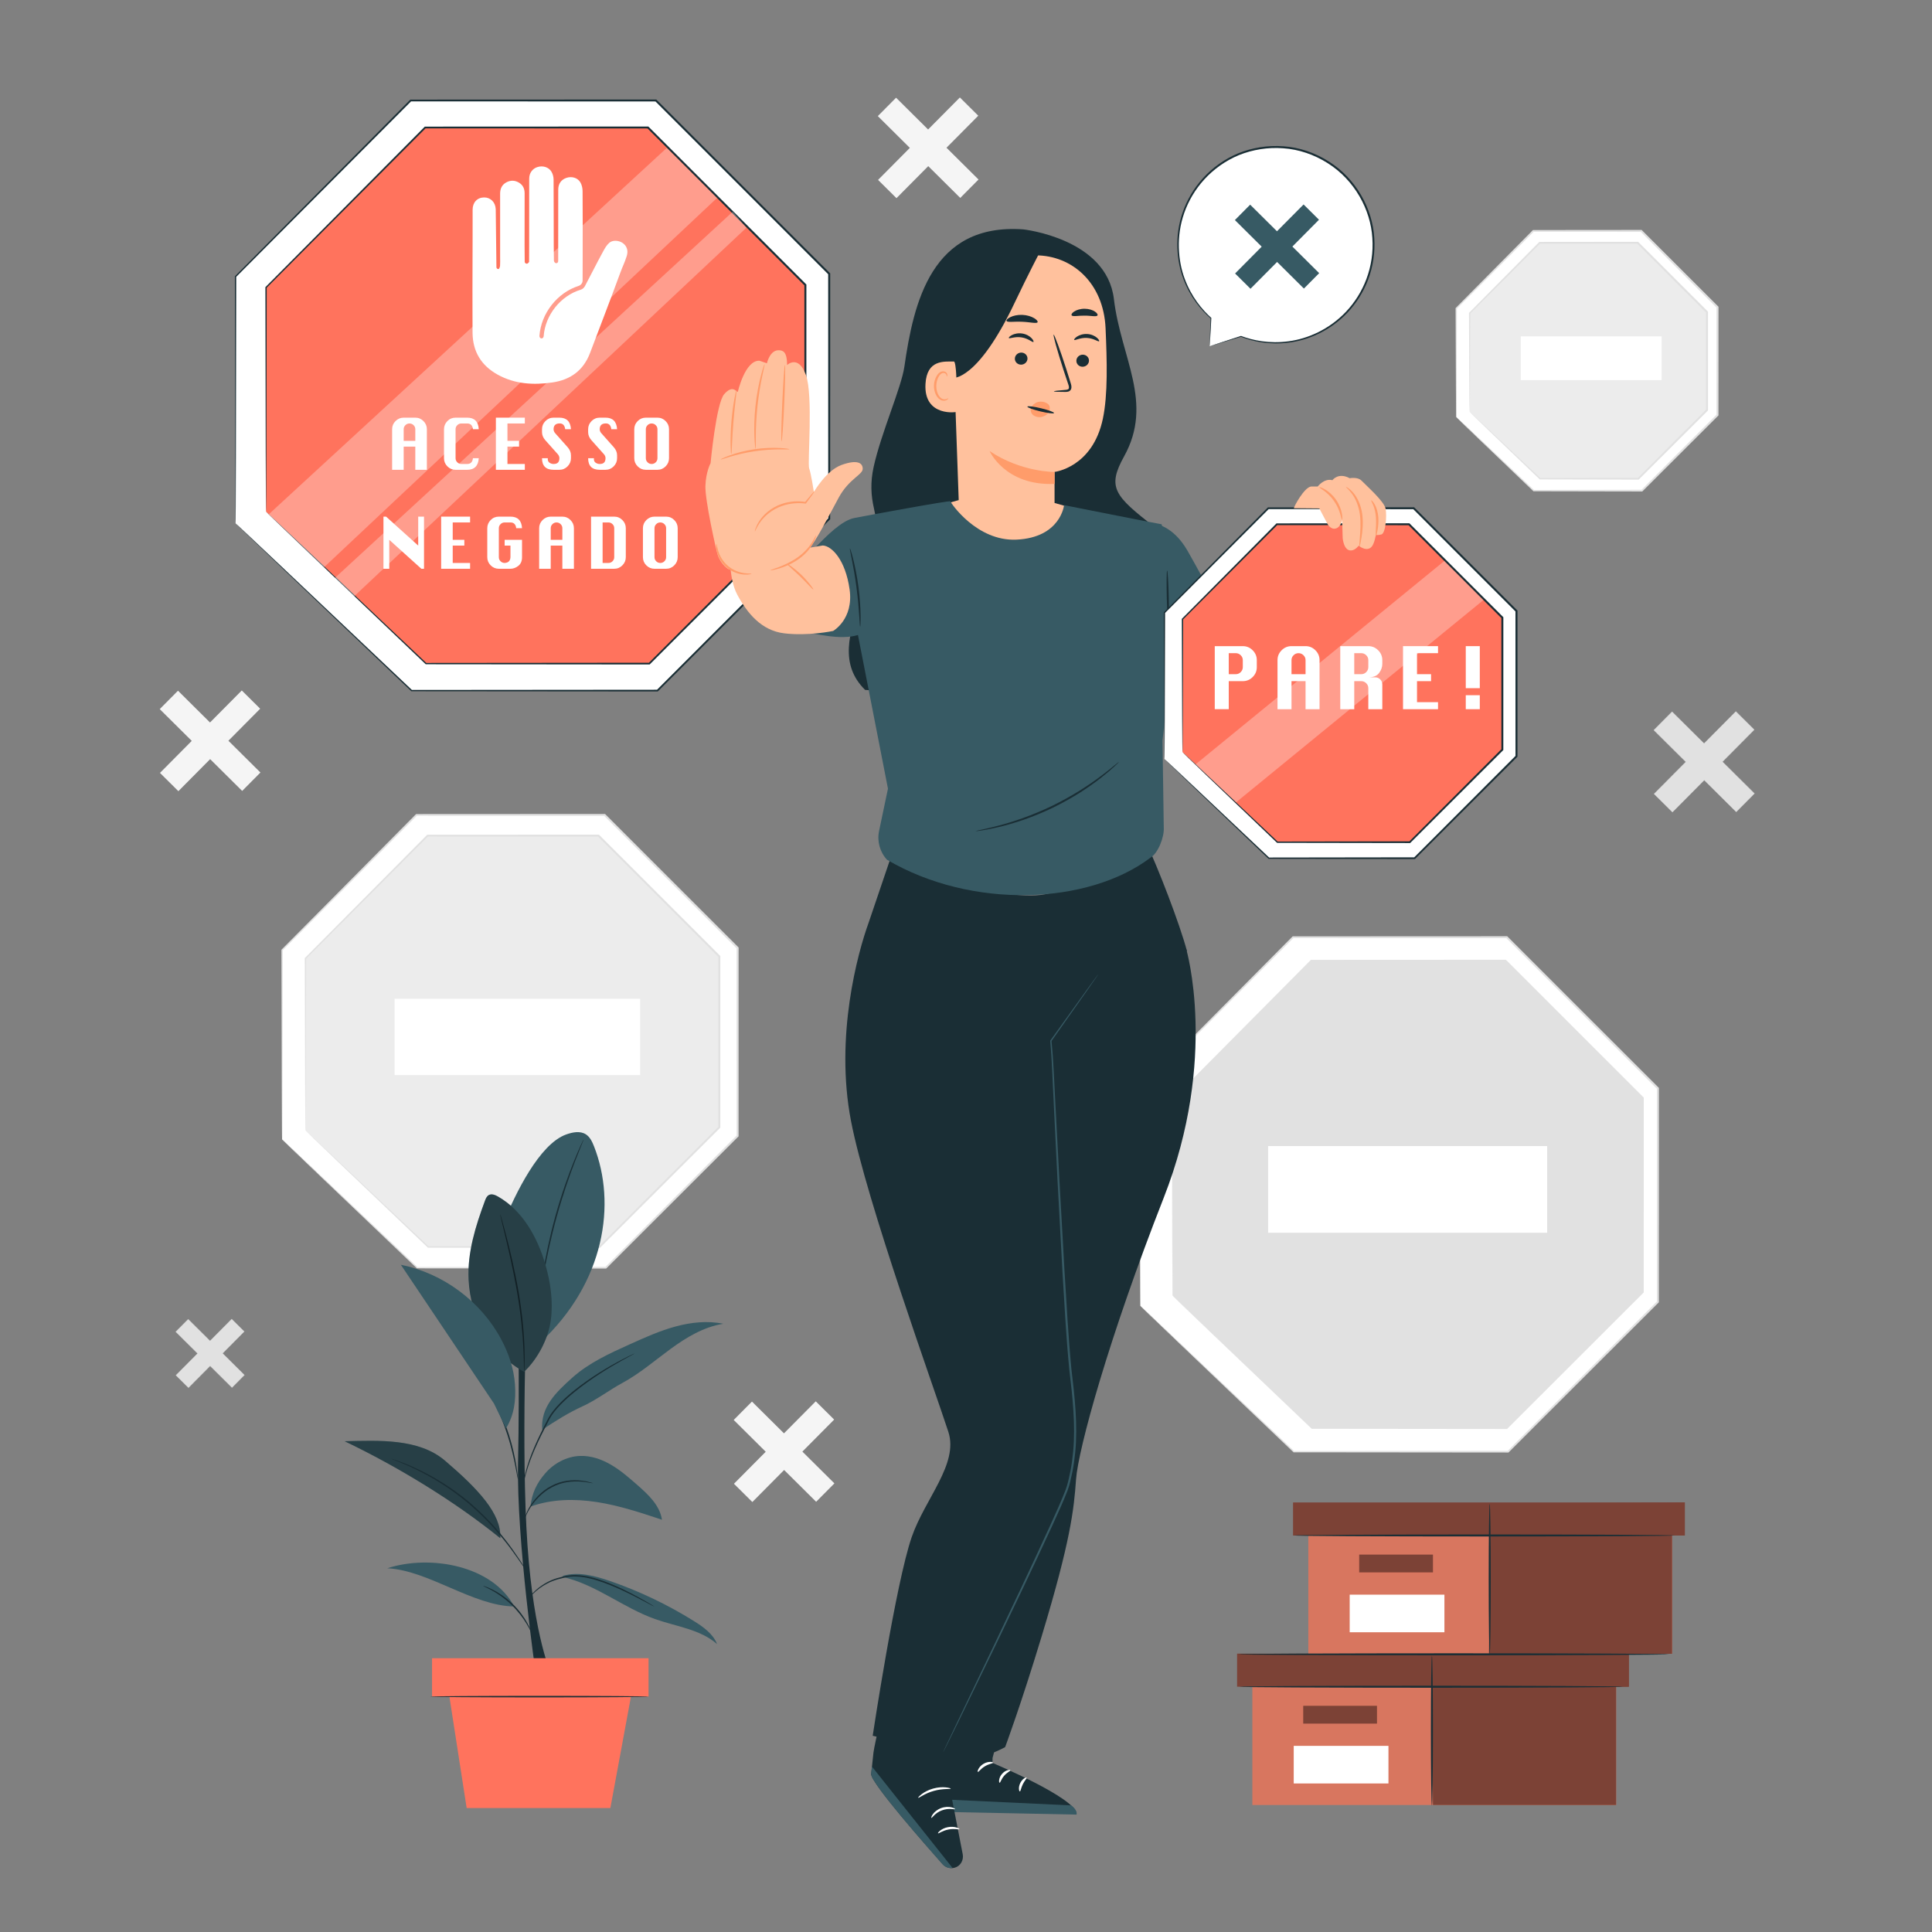 <?xml version="1.0" encoding="UTF-8" standalone="no"?><!DOCTYPE svg PUBLIC "-//W3C//DTD SVG 1.1//EN" "http://www.w3.org/Graphics/SVG/1.1/DTD/svg11.dtd"><svg width="100%" height="100%" viewBox="0 0 2084 2084" version="1.1" xmlns="http://www.w3.org/2000/svg" xmlns:xlink="http://www.w3.org/1999/xlink" xml:space="preserve" xmlns:serif="http://www.serif.com/" style="fill-rule:evenodd;clip-rule:evenodd;stroke-linejoin:round;stroke-miterlimit:2;"><rect x="0" y="0" width="2084" height="2084" fill="#808080" stroke="none"/><g id="Background-Complete" serif:id="Background Complete"><path d="M280.92,833.293l-34.542,-34.275l34.275,-34.542l-19.842,-19.691l-34.279,34.541l-34.537,-34.275l-19.692,19.842l34.537,34.275l-34.275,34.542l19.846,19.691l34.275,-34.541l34.542,34.279l19.692,-19.846Z" style="fill:#f5f5f5;fill-rule:nonzero;"/><path d="M1055.5,193.638l-34.542,-34.275l34.279,-34.542l-19.845,-19.692l-34.275,34.542l-34.542,-34.275l-19.692,19.842l34.542,34.275l-34.279,34.541l19.846,19.692l34.275,-34.542l34.541,34.279l19.692,-19.845Z" style="fill:#f5f5f5;fill-rule:nonzero;"/><path d="M1892.53,855.955l-34.541,-34.275l34.279,-34.541l-19.846,-19.692l-34.275,34.542l-34.542,-34.275l-19.691,19.841l34.541,34.275l-34.279,34.542l19.846,19.692l34.275,-34.542l34.542,34.279l19.691,-19.846Z" style="fill:#e1e1e1;fill-rule:nonzero;"/><path d="M1784.32,856.373l19.7,19.545l34.275,-34.541l0.075,0.075l34.463,34.2l19.55,-19.696l-34.542,-34.275l0.071,-0.075l34.204,-34.467l-19.696,-19.546l-34.279,34.542l-0.075,-0.075l-34.467,-34.204l-19.545,19.7l34.545,34.275l-0.075,0.075l-34.204,34.466Zm19.7,19.838l-0.075,-0.071l-19.917,-19.766l0.071,-0.075l34.205,-34.467l-34.542,-34.275l0.075,-0.075l19.762,-19.917l0.075,0.075l34.467,34.204l34.279,-34.545l0.071,0.075l19.917,19.766l-0.071,0.071l-34.204,34.471l34.541,34.275l-0.075,0.071l-19.766,19.921l-0.071,-0.076l-34.467,-34.199l-34.275,34.537Z" style="fill:#e1e1e1;fill-rule:nonzero;"/><path d="M900.045,1600.08l-34.542,-34.275l34.279,-34.542l-19.845,-19.692l-34.275,34.542l-34.542,-34.279l-19.692,19.846l34.542,34.275l-34.279,34.541l19.846,19.692l34.275,-34.542l34.541,34.275l19.692,-19.841Z" style="fill:#f5f5f5;fill-rule:nonzero;"/><path d="M263.649,1483.21l-23.558,-23.375l23.379,-23.558l-13.533,-13.429l-23.38,23.554l-23.554,-23.375l-13.433,13.533l23.558,23.38l-23.375,23.554l13.534,13.429l23.375,-23.554l23.558,23.375l13.429,-13.534Z" style="fill:#e1e1e1;fill-rule:nonzero;"/><path d="M189.899,1483.49l13.388,13.287l23.375,-23.558l0.075,0.075l23.483,23.304l13.283,-13.388l-23.558,-23.379l0.075,-0.071l23.304,-23.487l-13.387,-13.279l-23.379,23.554l-0.071,-0.075l-23.484,-23.3l-13.283,13.383l23.554,23.379l-0.071,0.071l-23.304,23.483Zm13.388,13.58l-0.075,-0.075l-13.604,-13.505l0.07,-0.07l23.305,-23.484l-23.559,-23.379l0.075,-0.071l13.504,-13.608l0.071,0.075l23.484,23.304l23.379,-23.558l0.071,0.075l13.608,13.5l-0.075,0.075l-23.3,23.483l23.554,23.379l-0.075,0.071l-13.5,13.608l-0.075,-0.075l-23.483,-23.3l-23.375,23.555Z" style="fill:#e1e1e1;fill-rule:nonzero;"/><path d="M304.28,1229.03l0,-204.275l144.967,-145.729l202.95,0l143.441,143.442l0,202.804l-142.187,142.187l-203.442,0l-145.729,-138.429Z" style="fill:#fff;fill-rule:nonzero;"/><path d="M304.28,1229.03c-0,-0 0.912,0.779 2.612,2.35c1.721,1.612 4.225,3.945 7.504,7.004c6.604,6.212 16.304,15.341 28.859,27.158c25.091,23.725 61.562,58.208 107.245,101.4l-0.491,-0.196c57.046,-0.062 126.137,-0.137 203.441,-0.225l-0.662,0.275c43.296,-43.346 91.317,-91.416 142.108,-142.266l-0.308,0.741c-0.013,-63.946 -0.021,-132.316 -0.033,-202.804l0.316,0.767l-2.558,-2.559c-48.654,-48.67 -95.896,-95.925 -140.858,-140.904l0.741,0.309c-72.229,-0.042 -140.371,-0.08 -202.95,-0.113l0.667,-0.275c-55.15,55.317 -104.129,104.446 -145.125,145.567l0.208,-0.504c-0.146,63.979 -0.262,114.991 -0.346,150.066c-0.079,17.513 -0.141,31.029 -0.183,40.234c-0.042,4.55 -0.071,8.02 -0.092,10.412c-0.033,2.346 -0.095,3.563 -0.095,3.563c-0,-0 -0.063,-1.163 -0.092,-3.484c-0.021,-2.375 -0.054,-5.825 -0.096,-10.341c-0.042,-9.188 -0.104,-22.68 -0.183,-40.15c-0.084,-35.134 -0.2,-86.221 -0.346,-150.3l-0,-0.292l0.208,-0.213c40.909,-41.212 89.779,-90.45 144.809,-145.887l0.275,-0.279l0.391,-0c62.579,-0.034 130.721,-0.071 202.95,-0.109l0.438,0l0.308,0.309c44.979,44.962 92.233,92.204 140.908,140.858c0.875,0.875 1.75,1.75 2.555,2.558l0.316,0.317l0,0.45c-0.012,70.488 -0.025,138.858 -0.033,202.804l-0,0.434l-0.308,0.308c-50.85,50.792 -98.921,98.812 -142.267,142.108l-0.275,0.275l-0.388,0c-77.304,-0.087 -146.395,-0.162 -203.441,-0.225l-0.288,0l-0.204,-0.196c-45.55,-43.47 -81.917,-78.175 -106.937,-102.054c-12.421,-11.908 -22.013,-21.108 -28.546,-27.371c-3.2,-3.095 -5.646,-5.458 -7.329,-7.087c-1.638,-1.6 -2.425,-2.433 -2.425,-2.433" style="fill:#e1e1e1;fill-rule:nonzero;"/><path d="M329.508,1219.35l0,-185.588l131.705,-132.396l184.383,0l130.321,130.317l-0,184.25l-129.184,129.183l-184.829,0l-132.396,-125.766Z" style="fill:#ececec;fill-rule:nonzero;"/><path d="M329.508,1219.35c0,-0 0.838,0.708 2.38,2.133c1.575,1.467 3.85,3.583 6.829,6.358c6.008,5.65 14.825,13.938 26.229,24.663c22.808,21.554 55.946,52.871 97.45,92.096l-0.492,-0.196c51.834,-0.063 114.6,-0.142 184.829,-0.225l-0.662,0.275c39.337,-39.384 82.958,-83.063 129.1,-129.263l-0.304,0.742c-0.013,-58.096 -0.025,-120.208 -0.038,-184.25l0.317,0.767c-0.729,-0.73 -1.525,-1.525 -2.321,-2.321c-44.204,-44.221 -87.121,-87.154 -127.971,-128.017l0.742,0.304c-65.621,-0.037 -127.529,-0.075 -184.383,-0.108l0.666,-0.275c-50.108,50.25 -94.612,94.879 -131.862,132.233l0.208,-0.504c-0.146,58.117 -0.262,104.454 -0.346,136.329c-0.079,15.904 -0.141,28.184 -0.183,36.554c-0.042,4.13 -0.071,7.284 -0.092,9.463c-0.033,2.133 -0.096,3.242 -0.096,3.242c0,-0 -0.062,-1.055 -0.095,-3.163c-0.021,-2.167 -0.05,-5.296 -0.092,-9.392c-0.042,-8.354 -0.104,-20.608 -0.183,-36.475c-0.084,-31.929 -0.2,-78.341 -0.346,-136.558l-0,-0.292l0.208,-0.212c37.163,-37.446 81.558,-82.183 131.546,-132.554l0.275,-0.279l0.392,-0c56.854,-0.034 118.762,-0.071 184.383,-0.109l0.437,-0.004l0.309,0.313c40.862,40.845 83.796,83.766 128.016,127.97c0.796,0.796 1.592,1.588 2.325,2.321l0.317,0.317l0,0.45c-0.012,64.042 -0.025,126.154 -0.037,184.25l-0,0.437l-0.309,0.309c-46.196,46.141 -89.875,89.762 -129.258,129.096l-0.275,0.279l-0.388,-0c-70.229,-0.088 -132.995,-0.163 -184.829,-0.229l-0.283,-0l-0.204,-0.196c-41.375,-39.5 -74.409,-71.038 -97.146,-92.746c-11.271,-10.817 -19.979,-19.175 -25.917,-24.875c-2.9,-2.813 -5.116,-4.958 -6.65,-6.446c-1.483,-1.45 -2.196,-2.212 -2.196,-2.212" style="fill:#e1e1e1;fill-rule:nonzero;"/><rect x="425.604" y="1077.31" width="264.921" height="82.338" style="fill:#fff;"/><path d="M1570.8,449.822l0,-117.167l83.146,-83.583l116.409,0l82.27,82.271l0,116.325l-81.554,81.55l-116.687,-0l-83.584,-79.396Z" style="fill:#fff;fill-rule:nonzero;"/><path d="M1570.8,449.822c0,0 0.55,0.438 1.538,1.333c1.037,0.955 2.475,2.275 4.342,3.996c3.845,3.592 9.42,8.804 16.616,15.534c14.45,13.612 35.384,33.337 61.579,58.02l-0.487,-0.195c32.733,-0.063 72.358,-0.142 116.683,-0.225l-0.662,0.27c24.829,-24.875 52.358,-52.454 81.475,-81.629l-0.309,0.738c-0.008,-36.675 -0.02,-75.888 -0.033,-116.321l0.317,0.767c-0.463,-0.459 -0.963,-0.963 -1.467,-1.463c-27.904,-27.921 -54.996,-55.029 -80.783,-80.829l0.746,0.308c-41.43,-0.041 -80.509,-0.079 -116.405,-0.112l0.667,-0.275c-31.65,31.691 -59.762,59.846 -83.308,83.425l0.208,-0.504c-0.146,36.629 -0.262,65.862 -0.346,86.02c-0.079,10.009 -0.141,17.759 -0.183,23.096c-0.042,2.575 -0.071,4.559 -0.092,5.988c-0.033,1.35 -0.096,2.058 -0.096,2.058c0,0 -0.062,-0.654 -0.091,-1.979c-0.025,-1.413 -0.054,-3.371 -0.096,-5.921c-0.042,-5.317 -0.104,-13.042 -0.183,-23.012c-0.084,-20.213 -0.2,-49.521 -0.346,-86.25l-0,-0.296l0.208,-0.213c23.454,-23.666 51.458,-51.925 82.988,-83.741l0.275,-0.28l0.395,0c35.896,-0.033 74.975,-0.07 116.405,-0.108l0.433,0l0.308,0.308c25.804,25.788 52.913,52.88 80.829,80.78l1.467,1.466l0.317,0.321l-0,0.446c-0.009,40.433 -0.021,79.646 -0.034,116.321l0,0.437l-0.308,0.309c-29.175,29.116 -56.758,56.645 -81.633,81.475l-0.275,0.275l-0.388,-0.005c-44.325,-0.083 -83.95,-0.162 -116.683,-0.225l-0.288,0l-0.204,-0.195c-26.066,-24.959 -46.896,-44.905 -61.271,-58.671c-7.062,-6.821 -12.537,-12.104 -16.308,-15.746c-1.792,-1.758 -3.171,-3.108 -4.167,-4.083c-0.925,-0.921 -1.35,-1.413 -1.35,-1.413" style="fill:#e1e1e1;fill-rule:nonzero;"/><path d="M1585.27,444.271l-0,-106.446l75.542,-75.937l105.754,-0l74.746,74.746l-0,105.679l-74.092,74.092l-106.013,-0l-75.937,-72.134Z" style="fill:#ececec;fill-rule:nonzero;"/><path d="M1585.27,444.271c-0,0 0.504,0.396 1.404,1.204c0.95,0.875 2.263,2.08 3.954,3.63c3.508,3.27 8.575,8.004 15.113,14.1c13.141,12.375 32.158,30.279 55.958,52.683l-0.492,-0.196c29.746,-0.062 65.742,-0.137 106.013,-0.225l-0.663,0.275c22.554,-22.6 47.563,-47.662 74.013,-74.171l-0.308,0.742c-0.009,-33.325 -0.021,-68.95 -0.034,-105.679l0.317,0.766c-0.421,-0.42 -0.875,-0.875 -1.333,-1.333c-25.35,-25.367 -49.959,-49.992 -73.388,-73.437l0.742,0.308c-37.634,-0.038 -73.142,-0.075 -105.754,-0.108l0.666,-0.28c-28.758,28.788 -54.304,54.359 -75.7,75.78l0.209,-0.505c-0.146,33.267 -0.263,59.813 -0.346,78.146c-0.079,9.079 -0.142,16.117 -0.184,20.984c-0.041,2.329 -0.071,4.133 -0.091,5.441c-0.034,1.229 -0.096,1.875 -0.096,1.875c-0,0 -0.063,-0.591 -0.092,-1.796c-0.025,-1.291 -0.054,-3.075 -0.096,-5.375c-0.041,-4.845 -0.104,-11.858 -0.183,-20.9c-0.083,-18.387 -0.2,-45.012 -0.346,-78.375l0,-0.291l0.208,-0.213c21.309,-21.512 46.746,-47.187 75.38,-76.096l0.275,-0.279l0.395,0c32.613,-0.033 68.121,-0.071 105.755,-0.112l0.437,-0l0.308,0.308c23.442,23.429 48.071,48.042 73.438,73.392c0.454,0.454 0.912,0.912 1.329,1.333l0.321,0.317l-0,0.45c-0.013,36.729 -0.025,72.354 -0.038,105.679l0,0.433l-0.308,0.309c-26.508,26.45 -51.567,51.458 -74.171,74.012l-0.275,0.275l-0.387,0c-40.271,-0.083 -76.267,-0.162 -106.013,-0.225l-0.287,0l-0.204,-0.196c-23.667,-22.683 -42.58,-40.812 -55.65,-53.337c-6.4,-6.188 -11.367,-10.992 -14.8,-14.313c-1.613,-1.587 -2.867,-2.821 -3.775,-3.712c-0.842,-0.838 -1.221,-1.288 -1.221,-1.288" style="fill:#e1e1e1;fill-rule:nonzero;"/><rect x="1640.38" y="362.796" width="151.95" height="47.229" style="fill:#fff;"/><path d="M1230.05,1408.6l-0,-232.088l164.704,-165.57l230.583,-0l162.971,162.97l-0,230.417l-161.546,161.546l-231.142,-0l-165.57,-157.275Z" style="fill:#fff;fill-rule:nonzero;"/><path d="M1230.05,1408.6c-0,-0 1.029,0.892 2.954,2.675c1.946,1.821 4.787,4.479 8.512,7.962c7.492,7.055 18.509,17.434 32.767,30.871c28.496,26.959 69.929,66.154 121.825,115.25l-0.488,-0.196c64.809,-0.062 143.309,-0.137 231.138,-0.225l-0.658,0.275c49.191,-49.241 103.754,-103.854 161.466,-161.625l-0.308,0.742c-0.013,-72.654 -0.025,-150.329 -0.038,-230.417l0.321,0.767c-0.916,-0.917 -1.912,-1.908 -2.904,-2.904c-55.283,-55.296 -108.958,-108.988 -160.042,-160.088l0.742,0.309c-82.067,-0.042 -159.487,-0.079 -230.583,-0.113l0.666,-0.275c-62.654,62.859 -118.295,118.688 -164.862,165.409l0.208,-0.505c-0.146,72.705 -0.262,130.675 -0.346,170.517c-0.079,19.9 -0.141,35.263 -0.183,45.704c-0.042,5.175 -0.071,9.121 -0.096,11.825c-0.029,2.663 -0.091,4.042 -0.091,4.042c-0,-0 -0.063,-1.325 -0.092,-3.963c-0.025,-2.687 -0.054,-6.612 -0.096,-11.758c-0.042,-10.421 -0.104,-25.758 -0.183,-45.621c-0.079,-39.896 -0.2,-97.941 -0.346,-170.746l-0,-0.291l0.208,-0.213c46.479,-46.812 102.013,-102.75 164.542,-165.729l0.279,-0.279l0.392,-0c71.096,-0.033 148.516,-0.071 230.583,-0.108l0.438,-0l0.308,0.308c51.1,51.087 104.787,104.758 160.087,160.042l3.221,3.22l0,0.45c-0.012,80.088 -0.025,157.763 -0.037,230.417l-0,0.433l-0.304,0.309c-57.771,57.712 -112.384,112.275 -161.625,161.466l-0.28,0.275l-0.387,0c-87.829,-0.083 -166.329,-0.162 -231.138,-0.225l-0.287,0l-0.204,-0.195c-51.767,-49.375 -93.096,-88.792 -121.521,-115.905c-14.125,-13.529 -25.033,-23.979 -32.454,-31.083c-3.646,-3.521 -6.429,-6.204 -8.338,-8.046c-1.862,-1.812 -2.766,-2.758 -2.766,-2.758" style="fill:#e1e1e1;fill-rule:nonzero;"/><path d="M1264.8,1397.6l-0,-210.854l149.637,-150.425l209.488,-0l148.062,148.062l0,209.338l-146.771,146.767l-209.991,-0l-150.425,-142.888Z" style="fill:#e1e1e1;fill-rule:nonzero;"/><path d="M1264.8,1397.6c-0,-0 0.941,0.808 2.691,2.429c1.779,1.658 4.359,4.066 7.746,7.229c6.813,6.412 16.821,15.837 29.779,28.033c25.9,24.492 63.546,60.092 110.696,104.679l-0.487,-0.195c58.883,-0.063 130.2,-0.138 209.991,-0.226l-0.662,0.276c44.692,-44.742 94.258,-94.363 146.687,-146.846l-0.304,0.741c-0.012,-66.008 -0.025,-136.579 -0.037,-209.337l0.316,0.767c-0.829,-0.834 -1.733,-1.734 -2.637,-2.638c-50.221,-50.242 -98.983,-99.021 -145.396,-145.446l0.742,0.308c-74.559,-0.041 -144.896,-0.075 -209.488,-0.108l0.667,-0.279c-56.925,57.104 -107.483,107.817 -149.796,150.262l0.208,-0.504c-0.145,66.042 -0.262,118.7 -0.345,154.904c-0.08,18.075 -0.142,32.034 -0.184,41.525c-0.041,4.7 -0.071,8.284 -0.091,10.75c-0.034,2.421 -0.096,3.675 -0.096,3.675c-0,0 -0.063,-1.2 -0.092,-3.595c-0.025,-2.45 -0.054,-6.013 -0.096,-10.68c-0.041,-9.475 -0.104,-23.404 -0.183,-41.445c-0.079,-36.259 -0.2,-88.992 -0.346,-155.134l0,-0.296l0.208,-0.208c42.225,-42.537 92.671,-93.358 149.475,-150.583l0.275,-0.279l0.396,-0c64.592,-0.034 134.929,-0.071 209.488,-0.109l0.437,0l0.309,0.309c46.425,46.412 95.204,95.175 145.441,145.395l2.959,2.959l-0,0.45c-0.013,72.758 -0.025,143.329 -0.038,209.337l0,0.434l-0.308,0.308c-52.484,52.429 -102.104,101.996 -146.846,146.687l-0.275,0.275l-0.388,0c-79.791,-0.087 -151.108,-0.162 -209.991,-0.225l-0.288,0l-0.204,-0.195c-47.021,-44.867 -84.562,-80.688 -110.392,-105.334c-12.82,-12.287 -22.725,-21.783 -29.466,-28.246c-3.309,-3.2 -5.834,-5.637 -7.567,-7.316c-1.692,-1.646 -2.508,-2.509 -2.508,-2.509" style="fill:#e1e1e1;fill-rule:nonzero;"/><rect x="1367.9" y="1236.22" width="300.992" height="93.55" style="fill:#fff;"/></g><g id="Floor"></g><g id="Speech-Bubble" serif:id="Speech Bubble"><path d="M1304.86,373.472l33.767,-10.621c17.638,6.75 37.296,8.854 57.204,5.079c57.259,-10.854 94.863,-66.137 83.992,-123.471c-10.871,-57.337 -66.1,-95.017 -123.354,-84.162c-57.259,10.854 -94.859,66.133 -83.992,123.47c4.542,23.942 16.833,44.438 33.758,59.421l-0.054,-0.029l-1.321,30.313Z" style="fill:#fff;fill-rule:nonzero;"/><path d="M1304.86,373.471c-0.025,0.034 -0.016,-0.604 0.009,-1.883c0.037,-1.392 0.087,-3.3 0.154,-5.754c0.167,-5.267 0.408,-12.875 0.717,-22.692c0.008,-0.242 0.212,-0.433 0.454,-0.425c0.062,0.004 0.133,0.025 0.187,0.05l0.054,0.025l-0.495,0.725c-10.005,-8.767 -21.946,-22.592 -29.421,-42.546c-3.775,-9.908 -6.096,-21.3 -6.534,-33.546c-0.45,-12.237 1.221,-25.4 5.734,-38.391c4.487,-12.979 11.808,-25.754 21.937,-36.871c10.1,-11.113 23.025,-20.538 37.938,-26.763c14.958,-6.05 31.779,-8.883 48.783,-7.604c17.029,1.113 34.054,6.888 49.029,16.425c29.429,18.525 47.179,51.034 48.988,82.45c1.079,15.734 -1.417,31.159 -6.617,44.909c-5.187,13.779 -13.033,25.883 -22.312,35.675c-18.671,19.675 -42.475,29.75 -63.305,32.304c-21.012,2.729 -38.966,-1.284 -51.704,-6.267l0.309,0.008c-11.021,3.338 -19.521,5.909 -25.375,7.68c-2.75,0.82 -4.88,1.45 -6.417,1.908c-1.429,0.421 -2.113,0.583 -2.113,0.583c0,0 0.788,-0.296 2.255,-0.787c1.55,-0.517 3.7,-1.229 6.479,-2.15c5.741,-1.879 14.079,-4.6 24.887,-8.134c0.104,-0.033 0.221,-0.025 0.313,0.009c12.691,4.775 30.466,8.562 51.175,5.721c20.537,-2.667 43.891,-12.721 62.162,-32.13c9.084,-9.658 16.746,-21.579 21.8,-35.116c5.067,-13.513 7.475,-28.642 6.388,-44.063c-1.838,-30.816 -19.25,-62.616 -48.084,-80.775c-14.67,-9.337 -31.341,-15.008 -48.025,-16.108c-16.654,-1.271 -33.154,1.479 -47.829,7.383c-14.629,6.075 -27.329,15.284 -37.275,26.167c-9.975,10.879 -17.212,23.404 -21.675,36.142c-4.491,12.75 -6.196,25.691 -5.821,37.741c0.359,12.063 2.575,23.313 6.225,33.113c7.23,19.741 18.892,33.537 28.692,42.375c0.183,0.158 0.204,0.437 0.042,0.621c-0.134,0.154 -0.359,0.191 -0.534,0.104l-0.054,-0.029l0.642,-0.375c-0.538,9.675 -0.958,17.17 -1.246,22.366c-0.15,2.5 -0.271,4.446 -0.354,5.867c-0.088,1.333 -0.163,2.058 -0.163,2.058" style="fill:#1a2e35;fill-rule:nonzero;"/><path d="M1422.97,294.649l-28.917,-28.696l28.696,-28.921l-16.616,-16.483l-28.696,28.916l-28.917,-28.695l-16.487,16.612l28.916,28.696l-28.696,28.921l16.617,16.487l28.696,-28.921l28.917,28.696l16.487,-16.612Z" style="fill:#375a64;fill-rule:nonzero;"/></g><g id="Sign"><path d="M254.105,564.523l0,-266.208l188.917,-189.917l264.488,-0l186.933,186.933l-0,264.292l-185.3,185.3l-265.125,-0l-189.913,-180.4Z" style="fill:#fff;fill-rule:nonzero;"/><path d="M254.105,564.523c0,-0 1.171,1.025 3.375,3.075c2.221,2.083 5.479,5.133 9.754,9.137c8.575,8.092 21.204,20.005 37.558,35.425c32.671,30.925 80.192,75.909 139.717,132.246l-0.491,-0.196c74.337,-0.062 164.379,-0.137 265.125,-0.225l-0.663,0.275c56.429,-56.479 119.017,-119.12 185.221,-185.379l-0.308,0.742c-0.013,-83.333 -0.025,-172.429 -0.038,-264.292l0.317,0.767c-1.046,-1.05 -2.188,-2.192 -3.329,-3.333c-63.413,-63.425 -124.98,-125.009 -183.576,-183.621l0.742,0.308c-94.133,-0.037 -182.933,-0.075 -264.483,-0.108l0.666,-0.279c-71.858,72.112 -135.674,136.154 -189.079,189.754l0.209,-0.504c-0.146,83.408 -0.263,149.908 -0.346,195.6c-0.079,22.833 -0.142,40.458 -0.183,52.416c-0.042,5.946 -0.071,10.475 -0.092,13.563c-0.033,3.05 -0.096,4.629 -0.096,4.629c0,-0 -0.062,-1.525 -0.092,-4.55c-0.02,-3.071 -0.054,-7.579 -0.095,-13.492c-0.042,-11.941 -0.105,-29.537 -0.184,-52.337c-0.079,-45.746 -0.2,-112.321 -0.346,-195.829l0,-0.296l0.209,-0.213c53.316,-53.687 117.025,-117.837 188.758,-190.071l0.279,-0.275l0.392,-0.004c81.55,-0.033 170.35,-0.071 264.483,-0.108l0.438,-0l0.308,0.308c58.613,58.6 120.196,120.163 183.621,183.575l3.65,3.65l-0,0.45c-0.013,91.863 -0.025,180.959 -0.038,264.292l0,0.437l-0.304,0.309c-66.258,66.2 -128.9,128.787 -185.379,185.216l-0.275,0.275l-0.387,0c-100.746,-0.087 -190.788,-0.162 -265.126,-0.225l-0.283,0l-0.204,-0.195c-59.396,-56.621 -106.812,-101.821 -139.412,-132.9c-16.217,-15.513 -28.742,-27.5 -37.246,-35.634c-4.196,-4.046 -7.396,-7.125 -9.579,-9.225c-2.142,-2.079 -3.188,-3.158 -3.188,-3.158" style="fill:#1a2e35;fill-rule:nonzero;"/><path d="M286.983,551.911l0,-241.854l171.638,-172.542l240.287,-0l169.829,169.829l0,240.117l-168.345,168.346l-240.871,-0l-172.538,-163.896Z" style="fill:#ff735d;fill-rule:nonzero;"/><path d="M286.983,551.911c-0,-0 1.071,0.929 3.075,2.791c2.025,1.896 4.983,4.667 8.867,8.296c7.8,7.354 19.279,18.171 34.137,32.175c29.696,28.096 72.871,68.95 126.95,120.117l-0.487,-0.196c67.533,-0.062 149.337,-0.137 240.866,-0.225l-0.662,0.275c51.266,-51.312 108.125,-108.225 168.266,-168.425l-0.304,0.742c-0.012,-75.709 -0.025,-156.659 -0.037,-240.117l0.316,0.767c-0.954,-0.954 -1.987,-1.988 -3.025,-3.025c-57.608,-57.625 -113.541,-113.575 -166.779,-166.825l0.742,0.308c-85.521,-0.042 -166.196,-0.075 -240.288,-0.112l0.667,-0.275c-65.287,65.508 -123.271,123.687 -171.796,172.379l0.209,-0.504c-0.146,75.771 -0.263,136.179 -0.346,177.696c-0.079,20.737 -0.142,36.75 -0.184,47.625c-0.041,5.395 -0.07,9.508 -0.091,12.325c-0.034,2.774 -0.096,4.208 -0.096,4.208c-0,-0 -0.063,-1.383 -0.092,-4.129c-0.021,-2.8 -0.054,-6.888 -0.096,-12.255c-0.041,-10.858 -0.104,-26.841 -0.183,-47.545c-0.083,-41.571 -0.2,-102.059 -0.346,-177.925l0,-0.296l0.209,-0.213c48.437,-48.779 106.312,-107.066 171.475,-172.695l0.275,-0.28l0.395,0c74.092,-0.033 154.767,-0.07 240.288,-0.108l0.437,0l0.309,0.308c53.25,53.238 109.2,109.171 166.825,166.78c1.037,1.037 2.071,2.07 3.025,3.025l0.321,0.316l-0,0.45c-0.013,83.459 -0.025,164.409 -0.038,240.117l0,0.433l-0.308,0.309c-60.2,60.141 -117.109,117 -168.425,168.266l-0.275,0.275l-0.388,0c-91.529,-0.083 -173.333,-0.162 -240.866,-0.225l-0.288,0l-0.204,-0.196c-53.95,-51.45 -97.021,-92.52 -126.642,-120.77c-14.725,-14.096 -26.1,-24.984 -33.829,-32.384c-3.804,-3.671 -6.704,-6.471 -8.692,-8.387c-1.941,-1.888 -2.887,-2.871 -2.887,-2.871" style="fill:#1a2e35;fill-rule:nonzero;"/><path d="M670.03,261.174c-4.029,-1.937 -9.504,-2.179 -12.883,0.809c-3.046,2.687 -4.825,6.066 -6.758,9.583c-6.742,12.287 -12.946,24.867 -19.542,37.237c-0.829,1.55 -2.587,3.138 -4.237,3.625c-21.859,6.5 -38.58,27.43 -40.18,50.329c-0.037,0.505 -0.291,0.992 -0.641,1.476c-0.879,1.212 -2.721,1.079 -3.442,-0.234c-0.308,-0.558 -0.517,-1.112 -0.479,-1.646c1.7,-24.312 19.283,-46.65 42.233,-53.946c2.592,-0.825 4.354,-3.208 4.338,-5.924c-0.05,-8.451 0.066,-16.901 0.071,-25.351c0.016,-23.679 0.1,-47.358 -0.1,-71.037c-0.025,-3.213 -0.821,-6.833 -2.467,-9.529c-3.05,-5 -9.379,-6.592 -14.963,-4.704c-5.604,1.891 -8.812,6.316 -8.825,12.571c-0.041,25.433 -0.012,50.862 -0.045,76.295c-0,0.429 -0.025,0.854 -0.063,1.284c-0.154,1.737 -2.271,2.525 -3.483,1.279c-0,-0 -1.309,-1.054 -1.088,-2.804l-0.171,-15.967c-0.116,-23.675 0.009,-47.358 -0.179,-71.033c-0.025,-2.846 -0.891,-6.038 -2.379,-8.442c-3.033,-4.892 -9.333,-6.625 -14.983,-4.863c-5.421,1.688 -8.913,6.405 -8.925,12.521c-0.063,23.554 -0.038,47.109 -0.046,70.659l-0.083,19.087c-0.284,0.525 -0.688,0.979 -1.134,1.413c-0.871,0.85 -2.275,0.77 -3.037,-0.18c-0.275,-0.341 -0.484,-0.691 -0.546,-1.07l-0.15,-18.038c0.096,-18.671 0.012,-37.337 0.054,-56.004c0.008,-4.888 -1.679,-8.821 -5.904,-11.429c-4.396,-2.713 -9.017,-2.929 -13.596,-0.559c-4.975,2.575 -6.937,6.93 -6.933,12.388c0.025,18.667 0.008,37.337 0.008,56.004l-0.004,12.821c0.021,2.883 0.121,5.771 -0.058,8.642c-0.075,1.245 -0.538,2.612 -1.271,3.591c-0.054,0.075 -0.175,0.129 -0.338,0.159c-1.187,0.237 -2.279,-0.725 -2.321,-1.93l-0.75,-62.558c-0.295,-7.55 -5.57,-12.796 -12.575,-12.725c-7.362,0.079 -12.325,5.325 -12.354,13.138c-0.029,9.27 0,18.541 -0.012,27.812l-0.163,58.913c0.138,15.408 -0.054,30.82 0.104,46.229c0.209,20.196 9.409,35.246 26.963,44.983c18.571,10.304 38.658,11.467 59.146,8.5c19.512,-2.825 33.525,-12.983 40.646,-31.85c10.908,-28.921 22.091,-57.737 32.716,-86.762c2.721,-7.434 4.413,-10.071 6.813,-17.663c2.625,-8.308 -2.054,-13.208 -5.984,-15.1" style="fill:#fff;fill-rule:nonzero;"/><g opacity="0.3"><path d="M289.872,554.783l429.416,-395.271l54.142,54.034l-423.913,398.341l-59.645,-57.104Z" style="fill:#fff;fill-rule:nonzero;"/></g><g opacity="0.3"><path d="M361.028,623.577l429.416,-395.271l14.713,17.292l-423.913,398.342l-20.216,-20.363Z" style="fill:#fff;fill-rule:nonzero;"/></g><g><path d="M422.964,506.756l0,-43.759c0,-3.417 1.225,-6.351 3.676,-8.801c2.45,-2.451 5.384,-3.676 8.801,-3.676l12.536,-0c3.418,-0 6.351,1.23 8.802,3.69c2.451,2.461 3.676,5.39 3.676,8.787l-0,43.759l-12.478,0l0,-25.013l-12.536,-0l0,25.013l-12.477,0Zm12.477,-31.223l12.536,0l0,-12.536c0,-1.698 -0.619,-3.158 -1.859,-4.378c-1.24,-1.221 -2.71,-1.831 -4.409,-1.831c-1.718,-0 -3.192,0.61 -4.422,1.831c-1.23,1.22 -1.846,2.68 -1.846,4.378l0,12.536Z" style="fill:#fff;fill-rule:nonzero;"/><path d="M516.422,494.279c-0.547,8.318 -4.706,12.477 -12.478,12.477l-12.536,0c-3.417,0 -6.351,-1.225 -8.801,-3.676c-2.451,-2.45 -3.676,-5.384 -3.676,-8.801l-0,-31.282c-0,-3.358 1.206,-6.277 3.617,-8.757c2.412,-2.48 5.365,-3.72 8.86,-3.72l12.536,-0c7.85,-0 12.009,4.159 12.478,12.477l-6.268,0c-0.488,-4.139 -2.558,-6.209 -6.21,-6.209l-6.268,-0c-1.718,-0 -3.192,0.61 -4.422,1.831c-1.231,1.22 -1.846,2.68 -1.846,4.378l0,31.282c0,1.679 0.61,3.134 1.831,4.364c1.22,1.23 2.699,1.845 4.437,1.845l6.268,0c3.671,0 5.741,-2.07 6.21,-6.209l6.268,-0Z" style="fill:#fff;fill-rule:nonzero;"/><path d="M534.898,506.756l-0,-56.236l31.223,-0l-0,6.268l-18.746,-0l0,18.745l12.536,0l0,6.21l-12.536,-0l0,18.745l18.746,0l-0,6.268l-31.223,0Z" style="fill:#fff;fill-rule:nonzero;"/><path d="M615.878,462.997l-6.21,0c-0.546,-4.178 -2.518,-6.268 -5.916,-6.268c-2.187,0 -3.837,0.528 -4.95,1.582c-1.113,1.054 -1.67,2.626 -1.67,4.716c0,1.562 0.616,3.026 1.846,4.393l13.239,14.879c2.441,2.734 3.661,5.673 3.661,8.817l-0,3.163c-0,3.378 -1.22,6.302 -3.661,8.772c-2.441,2.47 -5.38,3.705 -8.817,3.705l-6.268,0c-4.139,0 -7.254,-1.044 -9.343,-3.134c-2.089,-2.089 -3.134,-5.204 -3.134,-9.343l6.268,-0c-0.039,0.429 -0.059,0.771 -0.059,1.025c0,1.699 0.655,2.988 1.963,3.866c1.308,0.879 2.743,1.318 4.305,1.318c2.227,0 3.828,-0.537 4.804,-1.611c0.976,-1.074 1.464,-2.636 1.464,-4.686c0,-1.582 -0.615,-3.046 -1.845,-4.394l-13.239,-14.82c-2.441,-2.714 -3.661,-5.653 -3.661,-8.816l0,-3.164c0,-3.397 1.22,-6.326 3.661,-8.787c2.441,-2.46 5.38,-3.69 8.816,-3.69l6.268,-0c7.811,-0 11.97,4.159 12.478,12.477Z" style="fill:#fff;fill-rule:nonzero;"/><path d="M665.635,462.997l-6.209,0c-0.547,-4.178 -2.519,-6.268 -5.917,-6.268c-2.187,0 -3.837,0.528 -4.95,1.582c-1.113,1.054 -1.669,2.626 -1.669,4.716c-0,1.562 0.615,3.026 1.845,4.393l13.239,14.879c2.441,2.734 3.661,5.673 3.661,8.817l0,3.163c0,3.378 -1.22,6.302 -3.661,8.772c-2.441,2.47 -5.379,3.705 -8.816,3.705l-6.268,0c-4.14,0 -7.254,-1.044 -9.344,-3.134c-2.089,-2.089 -3.134,-5.204 -3.134,-9.343l6.268,-0c-0.039,0.429 -0.058,0.771 -0.058,1.025c-0,1.699 0.654,2.988 1.962,3.866c1.309,0.879 2.744,1.318 4.306,1.318c2.226,0 3.827,-0.537 4.803,-1.611c0.977,-1.074 1.465,-2.636 1.465,-4.686c-0,-1.582 -0.615,-3.046 -1.845,-4.394l-13.239,-14.82c-2.441,-2.714 -3.662,-5.653 -3.662,-8.816l0,-3.164c0,-3.397 1.221,-6.326 3.662,-8.787c2.44,-2.46 5.379,-3.69 8.816,-3.69l6.268,-0c7.81,-0 11.97,4.159 12.477,12.477Z" style="fill:#fff;fill-rule:nonzero;"/><path d="M696.647,450.52l12.536,-0c3.417,-0 6.351,1.23 8.802,3.69c2.45,2.461 3.676,5.39 3.676,8.787l-0,31.282c-0,3.378 -1.226,6.302 -3.676,8.772c-2.451,2.47 -5.385,3.705 -8.802,3.705l-12.536,0c-3.417,0 -6.351,-1.225 -8.801,-3.676c-2.451,-2.45 -3.676,-5.384 -3.676,-8.801l-0,-31.282c-0,-3.417 1.225,-6.351 3.676,-8.801c2.45,-2.451 5.384,-3.676 8.801,-3.676Zm0,12.477l0,31.282c0,1.679 0.61,3.134 1.831,4.364c1.22,1.23 2.699,1.845 4.437,1.845c1.738,0 3.217,-0.615 4.438,-1.845c1.22,-1.23 1.83,-2.685 1.83,-4.364l0,-31.282c0,-1.698 -0.62,-3.158 -1.86,-4.378c-1.24,-1.221 -2.709,-1.831 -4.408,-1.831c-1.718,-0 -3.192,0.61 -4.422,1.831c-1.231,1.22 -1.846,2.68 -1.846,4.378Z" style="fill:#fff;fill-rule:nonzero;"/><path d="M413.621,613.517l-0,-56.236l2.841,0l34.649,31.223l0,-31.223l6.268,0l0,56.236l-2.87,0l-34.62,-31.223l-0,31.223l-6.268,0Z" style="fill:#fff;fill-rule:nonzero;"/><path d="M475.855,613.517l0,-56.236l31.223,0l0,6.268l-18.745,0l-0,18.745l12.536,0l-0,6.21l-12.536,-0l-0,18.745l18.745,0l0,6.268l-31.223,0Z" style="fill:#fff;fill-rule:nonzero;"/><path d="M544.358,582.294l18.746,0l-0,18.746c-0,4.139 -1.333,7.254 -3.998,9.343c-2.666,2.09 -5.492,3.134 -8.48,3.134l-12.536,0c-3.417,0 -6.351,-1.225 -8.801,-3.676c-2.451,-2.45 -3.676,-5.384 -3.676,-8.801l-0,-31.282c-0,-3.358 1.206,-6.277 3.617,-8.757c2.412,-2.48 5.365,-3.72 8.86,-3.72l12.536,0c7.85,0 12.009,4.159 12.478,12.477l-6.268,0c-0.488,-4.139 -2.558,-6.209 -6.21,-6.209l-6.268,0c-1.718,0 -3.192,0.61 -4.422,1.831c-1.231,1.22 -1.846,2.68 -1.846,4.378l0,31.282c0,1.718 0.615,3.183 1.846,4.393c1.23,1.211 2.704,1.816 4.422,1.816c3.984,-0.195 6.073,-2.265 6.268,-6.209l0,-12.536l-6.268,-0l0,-6.21Z" style="fill:#fff;fill-rule:nonzero;"/><path d="M581.58,613.517l-0,-43.759c-0,-3.417 1.225,-6.351 3.676,-8.801c2.45,-2.451 5.384,-3.676 8.801,-3.676l12.536,0c3.417,0 6.351,1.23 8.802,3.691c2.45,2.46 3.675,5.389 3.675,8.786l0,43.759l-12.477,0l0,-25.013l-12.536,-0l0,25.013l-12.477,0Zm12.477,-31.223l12.536,0l0,-12.536c0,-1.698 -0.62,-3.158 -1.86,-4.378c-1.24,-1.221 -2.709,-1.831 -4.408,-1.831c-1.718,0 -3.193,0.61 -4.423,1.831c-1.23,1.22 -1.845,2.68 -1.845,4.378l0,12.536Z" style="fill:#fff;fill-rule:nonzero;"/><path d="M637.546,613.517l0,-56.236l25.014,0c3.417,0 6.351,1.23 8.801,3.691c2.451,2.46 3.676,5.389 3.676,8.786l0,31.282c0,3.378 -1.225,6.302 -3.676,8.772c-2.45,2.47 -5.384,3.705 -8.801,3.705l-25.014,0Zm12.478,-6.268l6.268,0c1.738,0 3.217,-0.615 4.437,-1.845c1.221,-1.23 1.831,-2.685 1.831,-4.364l-0,-31.282c-0,-1.698 -0.62,-3.158 -1.86,-4.378c-1.24,-1.221 -2.709,-1.831 -4.408,-1.831l-6.268,0l-0,43.7Z" style="fill:#fff;fill-rule:nonzero;"/><path d="M705.991,557.281l12.536,0c3.417,0 6.351,1.23 8.801,3.691c2.451,2.46 3.676,5.389 3.676,8.786l0,31.282c0,3.378 -1.225,6.302 -3.676,8.772c-2.45,2.47 -5.384,3.705 -8.801,3.705l-12.536,0c-3.417,0 -6.351,-1.225 -8.802,-3.676c-2.45,-2.45 -3.676,-5.384 -3.676,-8.801l0,-31.282c0,-3.417 1.226,-6.351 3.676,-8.801c2.451,-2.451 5.385,-3.676 8.802,-3.676Zm-0,12.477l-0,31.282c-0,1.679 0.61,3.134 1.83,4.364c1.221,1.23 2.7,1.845 4.438,1.845c1.738,0 3.217,-0.615 4.437,-1.845c1.22,-1.23 1.831,-2.685 1.831,-4.364l-0,-31.282c-0,-1.698 -0.62,-3.158 -1.86,-4.378c-1.24,-1.221 -2.71,-1.831 -4.408,-1.831c-1.719,0 -3.193,0.61 -4.423,1.831c-1.23,1.22 -1.845,2.68 -1.845,4.378Z" style="fill:#fff;fill-rule:nonzero;"/></g></g><g id="Plant"><path d="M578.087,1806.56c-0,0 -21.03,-144.571 -19.275,-228.687c1.75,-84.113 -0.105,-178.742 -0.105,-178.742l9.688,-0c-0,-0 -6.558,166.958 0.583,267.654c7.134,100.621 25.938,139.775 25.938,139.775l-16.829,0Z" style="fill:#1a2e35;fill-rule:nonzero;"/><path d="M640.723,1236.46c-1.95,-4.938 -4.341,-10.084 -8.829,-12.925c-6.146,-3.896 -14.204,-2.275 -21.067,0.15c-29.279,10.354 -55.233,64.941 -67.066,93.654l38.871,130.971c70.158,-65.088 82.308,-150.475 58.091,-211.85" style="fill:#375a64;fill-rule:nonzero;"/><path d="M629.626,1228.84c0.05,0.021 -0.146,0.608 -0.562,1.708c-0.5,1.255 -1.134,2.834 -1.904,4.771c-1.705,4.121 -4.096,10.117 -6.955,17.554c-5.725,14.875 -13.016,35.667 -19.533,59.092c-6.492,23.442 -10.967,45.017 -13.725,60.713c-1.383,7.85 -2.425,14.216 -3.087,18.625c-0.338,2.062 -0.613,3.737 -0.83,5.07c-0.208,1.159 -0.345,1.763 -0.4,1.755c-0.054,-0.005 -0.025,-0.625 0.08,-1.796c0.137,-1.342 0.316,-3.034 0.529,-5.113c0.475,-4.437 1.346,-10.841 2.591,-18.729c2.48,-15.771 6.788,-37.45 13.296,-60.954c6.538,-23.488 14.017,-44.283 20.025,-59.075c3,-7.4 5.554,-13.338 7.434,-17.388c0.887,-1.891 1.608,-3.429 2.183,-4.654c0.512,-1.058 0.808,-1.6 0.858,-1.579" style="fill:#1a2e35;fill-rule:nonzero;"/><path d="M565.356,1479.72c-36.433,-20.13 -57.904,-58.005 -59.908,-99.584c-1.4,-29.062 7.529,-57.583 17.645,-84.862c0.88,-2.367 1.921,-4.917 4.117,-6.163c3.054,-1.729 6.879,-0.191 9.929,1.55c26.475,15.071 42.517,43.817 51.05,73.063c5.684,19.458 8.621,39.979 5.996,60.079c-2.629,20.1 -14.117,41.971 -28.829,55.917" style="fill:#375a64;fill-rule:nonzero;"/><path d="M565.356,1479.72c-0.054,-0 -0.104,-0.609 -0.142,-1.759c-0.025,-1.325 -0.058,-2.987 -0.096,-5.025c-0.012,-4.362 -0.191,-10.675 -0.545,-18.462c-0.705,-15.579 -2.746,-37.05 -6.763,-60.504c-4.046,-23.459 -8.95,-44.467 -12.562,-59.65c-1.784,-7.425 -3.242,-13.517 -4.313,-17.975c-0.454,-1.988 -0.825,-3.613 -1.121,-4.905c-0.237,-1.125 -0.341,-1.725 -0.287,-1.737c0.054,-0.013 0.258,0.554 0.6,1.654c0.371,1.275 0.837,2.871 1.412,4.829c1.2,4.2 2.854,10.3 4.809,17.863c3.895,15.125 8.983,36.125 13.041,59.65c4.029,23.525 5.9,45.1 6.313,60.729c0.216,7.817 0.216,14.146 0.037,18.512c-0.083,2.038 -0.15,3.705 -0.204,5.03c-0.063,1.15 -0.125,1.75 -0.179,1.75" style="fill:#1a2e35;fill-rule:nonzero;"/><g opacity="0.3"><path d="M565.356,1479.72c-36.433,-20.13 -57.904,-58.005 -59.908,-99.584c-1.4,-29.062 7.529,-57.583 17.645,-84.862c0.88,-2.367 1.921,-4.917 4.117,-6.163c3.054,-1.729 6.879,-0.191 9.929,1.55c26.475,15.071 42.517,43.817 51.05,73.063c5.684,19.458 8.621,39.979 5.996,60.079c-2.629,20.1 -14.117,41.971 -28.829,55.917" style="fill-rule:nonzero;"/></g><path d="M606.46,1700.92c35.859,7.875 65.384,33.17 99.98,45.466c22.887,8.138 48.77,11.017 67.041,27.021c-4.383,-11.071 -14.779,-18.446 -24.879,-24.754c-28.45,-17.771 -58.912,-32.313 -90.617,-43.258c-16.275,-5.621 -33.933,-10.317 -50.516,-5.688" style="fill:#375a64;fill-rule:nonzero;"/><path d="M554.617,1732.87c-44.904,-0.725 -92.188,-38.958 -136.888,-41.237c46.775,-15.105 113.754,-2.767 136.888,41.237" style="fill:#375a64;fill-rule:nonzero;"/><path d="M572.163,1625.14c22.804,-8.221 47.841,-8.608 71.791,-4.888c23.954,3.725 47.088,11.405 70.088,19.05c-2.304,-15.579 -14.921,-27.295 -26.775,-37.666c-8.921,-7.8 -17.909,-15.654 -28.146,-21.629c-10.233,-5.975 -21.908,-10.025 -33.75,-9.525c-14.284,0.608 -27.883,7.975 -37.25,18.775c-9.371,10.804 -14.409,21.67 -15.958,35.883" style="fill:#375a64;fill-rule:nonzero;"/><path d="M479.998,1575.56c-28.27,-24.133 -71.087,-21.775 -108.245,-20.937c57.12,27.312 118.679,64.754 167.875,104.612c1.508,-26.27 -23.921,-53.187 -59.63,-83.675" style="fill:#375a64;fill-rule:nonzero;"/><g opacity="0.3"><path d="M479.998,1575.56c-28.27,-24.133 -71.087,-21.775 -108.245,-20.937c57.12,27.312 118.679,64.754 167.875,104.612c1.508,-26.27 -23.921,-53.187 -59.63,-83.675" style="fill-rule:nonzero;"/></g><path d="M584.877,1542.24c14.213,-9.475 28.596,-18.508 43.475,-25.267c14.875,-6.762 28.758,-17.529 43.129,-25.312c18.634,-10.092 34.775,-24.113 51.879,-36.625c17.105,-12.509 35.892,-23.8 56.821,-27.113c-17.066,-3.521 -34.9,-1.6 -51.708,2.992c-16.813,4.587 -32.783,11.775 -48.671,18.933c-22.05,9.934 -44.487,20.113 -62.512,36.238c-18.025,16.129 -34.317,32.041 -32.413,56.154" style="fill:#375a64;fill-rule:nonzero;"/><path d="M705.617,1732.87c-0.029,0.046 -0.517,-0.167 -1.421,-0.612c-1.063,-0.55 -2.354,-1.221 -3.921,-2.034c-3.379,-1.8 -8.237,-4.462 -14.35,-7.537c-3.025,-1.6 -6.379,-3.267 -10.021,-4.975c-3.6,-1.788 -7.512,-3.55 -11.658,-5.346c-8.292,-3.542 -17.554,-7.238 -27.65,-9.638c-10.071,-2.47 -20.104,-3.012 -28.808,-0.72c-4.392,1.058 -8.525,2.108 -12.205,3.641c-3.691,1.496 -6.983,3.246 -9.854,5.059c-5.754,3.625 -9.771,7.462 -12.379,10.229c-2.604,2.787 -3.871,4.491 -3.983,4.404c-0.046,-0.029 0.233,-0.483 0.804,-1.321c0.562,-0.842 1.471,-2.029 2.712,-3.5c2.492,-2.921 6.45,-6.95 12.234,-10.762c2.879,-1.909 6.208,-3.75 9.962,-5.338c3.742,-1.625 7.971,-2.746 12.367,-3.85c8.896,-2.433 19.325,-1.913 29.517,0.6c10.258,2.438 19.562,6.208 27.875,9.846c4.15,1.837 8.062,3.658 11.65,5.504c3.629,1.767 6.962,3.496 9.962,5.163c6.063,3.208 10.842,6.033 14.133,8c1.509,0.916 2.75,1.675 3.771,2.291c0.854,0.542 1.292,0.846 1.263,0.896" style="fill:#1a2e35;fill-rule:nonzero;"/><path d="M521.12,1710.61c0.038,-0.105 1.038,0.191 2.813,0.82c1.787,0.605 4.3,1.684 7.317,3.184c6.041,2.983 13.991,8.066 21.454,15.212c7.446,7.175 12.841,14.917 16.066,20.834c1.621,2.958 2.796,5.425 3.471,7.183c0.7,1.75 1.038,2.733 0.934,2.779c-0.259,0.113 -1.934,-3.692 -5.384,-9.392c-3.437,-5.704 -8.879,-13.195 -16.196,-20.25c-7.337,-7.024 -15.037,-12.162 -20.875,-15.366c-5.837,-3.217 -9.704,-4.742 -9.6,-5.004" style="fill:#1a2e35;fill-rule:nonzero;"/><path d="M421.764,1573.3c0.016,-0.054 0.675,0.142 1.912,0.567c1.392,0.492 3.179,1.129 5.392,1.917c2.392,0.883 5.233,1.933 8.496,3.133c3.312,1.233 6.912,3.05 10.979,4.842c16.167,7.341 37.683,19.691 58.462,37.25c10.25,8.916 19.513,17.983 27.263,26.845c7.721,8.88 14.258,17.23 19.35,24.517c5.129,7.263 9.017,13.313 11.679,17.496c1.263,1.979 2.279,3.575 3.075,4.817c0.696,1.104 1.038,1.704 0.996,1.733c-0.046,0.033 -0.479,-0.5 -1.263,-1.55c-0.787,-1.046 -1.925,-2.604 -3.325,-4.654c-2.829,-4.084 -6.854,-10.025 -12.079,-17.179c-5.196,-7.18 -11.796,-15.421 -19.537,-24.2c-7.771,-8.763 -17.013,-17.742 -27.196,-26.609c-20.65,-17.446 -41.929,-29.866 -57.908,-37.441c-4.021,-1.85 -7.571,-3.734 -10.838,-5.038c-3.217,-1.3 -6.017,-2.429 -8.375,-3.379c-2.167,-0.9 -3.917,-1.629 -5.279,-2.196c-1.2,-0.521 -1.821,-0.817 -1.804,-0.871" style="fill:#1a2e35;fill-rule:nonzero;"/><path d="M639.545,1599.9c-0.03,0.108 -1.309,-0.063 -3.58,-0.463c-1.237,-0.225 -2.604,-0.479 -4.129,-0.758c-1.6,-0.312 -3.475,-0.321 -5.512,-0.533c-8.075,-0.584 -19.842,0.083 -30.863,6.091c-5.562,2.813 -10.229,6.613 -14.046,10.421c-3.875,3.779 -6.812,7.717 -9.029,11.163c-4.504,6.896 -5.896,11.879 -6.171,11.783c-0.087,-0.025 0.163,-1.292 0.913,-3.504c0.825,-2.171 2.096,-5.325 4.296,-8.879c2.133,-3.579 5.033,-7.671 8.941,-11.6c3.85,-3.954 8.617,-7.9 14.346,-10.8c11.371,-6.196 23.538,-6.692 31.709,-5.8c2.066,0.283 3.962,0.375 5.566,0.775c1.521,0.379 2.884,0.725 4.117,1.033c2.25,0.592 3.471,0.967 3.442,1.071" style="fill:#1a2e35;fill-rule:nonzero;"/><path d="M684.677,1459.88c0.025,0.05 -0.562,0.408 -1.7,1.046c-1.292,0.704 -2.954,1.604 -5.008,2.72c-4.359,2.35 -10.625,5.813 -18.246,10.3c-7.579,4.55 -16.513,10.134 -26.013,16.925c-9.475,6.809 -19.654,14.725 -29.045,24.338c-4.634,4.837 -8.905,9.887 -11.88,15.379c-2.941,5.65 -5.754,11.108 -8.341,16.35c-5.192,10.475 -9.421,20.117 -12.475,28.404c-3.046,8.288 -4.942,15.192 -6.071,20c-1.15,4.804 -1.563,7.517 -1.721,7.492c-0.054,-0.013 0.008,-0.692 0.179,-1.988c0.163,-1.295 0.438,-3.204 0.934,-5.637c0.945,-4.871 2.687,-11.863 5.612,-20.25c2.938,-8.383 7.083,-18.129 12.217,-28.671c2.558,-5.275 5.35,-10.758 8.271,-16.421c3.091,-5.746 7.429,-10.866 12.125,-15.771c9.508,-9.733 19.77,-17.65 29.341,-24.425c9.596,-6.762 18.621,-12.266 26.296,-16.704c7.717,-4.375 14.079,-7.691 18.529,-9.875c2.117,-1.004 3.821,-1.821 5.154,-2.454c1.184,-0.546 1.817,-0.808 1.842,-0.758" style="fill:#1a2e35;fill-rule:nonzero;"/><path d="M558.756,1595.85c-0.108,0.017 -0.421,-1.333 -0.891,-3.783c-0.525,-2.771 -1.184,-6.246 -1.963,-10.375c-1.712,-8.742 -4.325,-20.784 -8.492,-33.7c-4.129,-12.934 -9.154,-24.188 -12.825,-32.309c-1.745,-3.825 -3.208,-7.046 -4.379,-9.612c-1.021,-2.279 -1.537,-3.563 -1.441,-3.613c0.1,-0.046 0.808,1.142 2,3.338c1.191,2.191 2.87,5.396 4.845,9.404c3.938,8.008 9.163,19.262 13.325,32.3c4.196,13.017 6.65,25.171 8.08,33.987c0.704,4.417 1.208,7.996 1.466,10.484c0.279,2.483 0.384,3.862 0.275,3.879" style="fill:#1a2e35;fill-rule:nonzero;"/><path d="M555.508,1493.69c-1.125,-16.966 -6.655,-33.45 -14.605,-48.483c-21.795,-41.208 -62.758,-71.754 -108.475,-80.892c33.475,49.896 66.95,99.788 100.425,149.684l12.971,26.716c8.846,-14.521 10.809,-30.058 9.684,-47.025" style="fill:#375a64;fill-rule:nonzero;"/><rect x="466.042" y="1788.67" width="233.521" height="41.387" style="fill:#ff735d;"/><path d="M483.481,1821.85l19.884,128.429l155.029,0l23.729,-128.429l-198.642,0Z" style="fill:#ff735d;fill-rule:nonzero;"/><path d="M699.435,1830.11c-0,0.454 -52.675,0.821 -117.638,0.821c-64.983,-0 -117.646,-0.367 -117.646,-0.821c0,-0.454 52.663,-0.821 117.646,-0.821c64.963,-0 117.638,0.367 117.638,0.821" style="fill:#1a2e35;fill-rule:nonzero;"/></g><g id="Boxes"><path d="M1350.87,1819.42l0,127.596l392.392,0l-0,-127.596l-392.392,0Z" style="fill:#d8765f;fill-rule:nonzero;"/><path d="M1334.41,1783.75l0,35.671l422.579,-0l0,-35.671l-422.579,0Z" style="fill:#7c4236;fill-rule:nonzero;"/><path d="M1545.69,1947.02l197.566,-0l0,-127.596l13.721,-0l0,-35.671l-219.521,0l7.109,36.808l1.125,126.459Z" style="fill:#7c4236;fill-rule:nonzero;"/><rect x="1405.75" y="1840" width="79.575" height="19.208" style="fill:#7c4236;"/><rect x="1395.51" y="1883.22" width="102.179" height="40.558" style="fill:#fff;"/><path d="M1411.24,1656.32l0,127.596l392.392,-0l-0,-127.596l-392.392,0Z" style="fill:#d8765f;fill-rule:nonzero;"/><path d="M1394.78,1620.65l0,35.675l422.575,0l0,-35.675l-422.575,0Z" style="fill:#7c4236;fill-rule:nonzero;"/><path d="M1606.06,1783.92l197.567,-0.001l-0,-127.595l13.721,-0l-0,-35.671l-210.438,1.279l0.521,36.817l-1.371,125.17Z" style="fill:#7c4236;fill-rule:nonzero;"/><rect x="1466.12" y="1676.9" width="79.575" height="19.208" style="fill:#7c4236;"/><rect x="1455.88" y="1720.12" width="102.179" height="40.558" style="fill:#fff;"/><path d="M1806.53,1656.27c0,0.6 -92.017,1.083 -205.5,1.083c-113.525,0 -205.525,-0.483 -205.525,-1.083c0,-0.6 92,-1.083 205.525,-1.083c113.483,-0 205.5,0.483 205.5,1.083" style="fill:#1a2e35;fill-rule:nonzero;"/><path d="M1606.91,1621.93c0.6,-0 1.083,36.329 1.083,81.133c-0,44.821 -0.483,81.142 -1.083,81.142c-0.6,-0 -1.084,-36.321 -1.084,-81.142c0,-44.804 0.484,-81.133 1.084,-81.133" style="fill:#1a2e35;fill-rule:nonzero;"/><path d="M1800.5,1784.44c-0,0.6 -104.146,1.083 -232.588,1.083c-128.483,0 -232.608,-0.483 -232.608,-1.083c-0,-0.6 104.125,-1.083 232.608,-1.083c128.442,-0 232.588,0.483 232.588,1.083" style="fill:#1a2e35;fill-rule:nonzero;"/><path d="M1750.92,1819.44c-0,0.6 -92.721,1.083 -207.067,1.083c-114.392,0 -207.088,-0.483 -207.088,-1.083c0,-0.6 92.696,-1.083 207.088,-1.083c114.346,-0 207.067,0.483 207.067,1.083" style="fill:#1a2e35;fill-rule:nonzero;"/><path d="M1544.57,1947.77c-0.6,0 -1.083,-36.237 -1.083,-80.929c-0,-44.713 0.483,-80.942 1.083,-80.942c0.6,0 1.083,36.229 1.083,80.942c0,44.692 -0.483,80.929 -1.083,80.929" style="fill:#1a2e35;fill-rule:nonzero;"/></g><g id="Character"><path d="M975.514,395.602c9.996,-69.304 29.25,-155.258 128.275,-148.175c-0,0 90.004,9.692 97.754,75.155c7.487,63.254 43.267,111.545 10.996,169.695c-18.6,33.513 -10.521,42.588 33.016,76.275c30.013,23.221 11.855,163.434 0.28,196.225l-312.634,-20.595c-28.075,-27.471 -17.121,-61.896 -4.741,-97.134c11.533,-32.833 22.029,-65.475 14.295,-98.471c-3.266,-13.941 -4.041,-28.416 -0.333,-45.129c8.133,-36.679 29.854,-85.412 33.092,-107.846" style="fill:#1a2e35;fill-rule:nonzero;"/><path d="M1189.63,451.704c5.512,-26.175 4.475,-62.191 2.925,-97.633c-2.146,-49.05 -36.171,-78.683 -75.596,-78.633l-6.196,-5.905l-66.95,26.98c-9.683,0.537 -17.35,8.395 -17.646,18.091l7.975,224.842l-51.921,14.487l40.638,59.913l72.821,32.762l37.825,-32.866l41.512,-32.225l3.479,-27.363l-40.958,-11.612c-0,-0 -0,-33.671 0.004,-33.492c0,0 41.004,-4.712 52.088,-57.346" style="fill:#ffc19d;fill-rule:nonzero;"/><path d="M1108.32,386.811c-0.054,3.6 -3.146,6.521 -6.904,6.537c-3.754,0.013 -6.763,-2.887 -6.709,-6.487c0.055,-3.6 3.146,-6.525 6.896,-6.542c3.763,-0.012 6.771,2.892 6.717,6.492" style="fill:#1a2e35;fill-rule:nonzero;"/><path d="M1174.66,389.066c-0.054,3.6 -3.146,6.521 -6.904,6.538c-3.754,0.012 -6.758,-2.888 -6.708,-6.488c0.054,-3.6 3.145,-6.525 6.9,-6.541c3.758,-0.013 6.766,2.891 6.712,6.491" style="fill:#1a2e35;fill-rule:nonzero;"/><path d="M1185.56,368.091c-0.887,0.846 -5.85,-3.229 -13.175,-3.575c-7.308,-0.454 -12.875,3.046 -13.621,2.108c-0.37,-0.417 0.571,-1.975 2.992,-3.562c2.388,-1.58 6.4,-3.034 10.963,-2.788c4.558,0.254 8.312,2.129 10.429,3.958c2.166,1.838 2.85,3.48 2.412,3.859" style="fill:#1a2e35;fill-rule:nonzero;"/><path d="M1114.72,368.849c-0.971,0.75 -5.5,-3.812 -12.742,-4.908c-7.225,-1.204 -13.116,1.704 -13.766,0.696c-0.321,-0.454 0.762,-1.909 3.346,-3.234c2.537,-1.329 6.675,-2.362 11.187,-1.645c4.508,0.72 8.05,2.966 9.971,5.004c1.958,2.05 2.475,3.758 2.004,4.087" style="fill:#1a2e35;fill-rule:nonzero;"/><path d="M1136.83,422.15c-0.012,-0.417 4.575,-0.975 12,-1.55c1.879,-0.1 3.667,-0.383 4.046,-1.642c0.508,-1.329 -0.171,-3.383 -0.971,-5.604c-1.529,-4.612 -3.133,-9.446 -4.816,-14.517c-6.659,-20.654 -11.384,-37.6 -10.55,-37.862c0.833,-0.258 6.912,16.271 13.575,36.925c1.595,5.092 3.125,9.946 4.579,14.587c0.6,2.163 1.696,4.634 0.6,7.388c-0.571,1.375 -1.996,2.317 -3.209,2.583c-1.216,0.304 -2.27,0.271 -3.2,0.279c-7.441,0.03 -12.045,-0.17 -12.054,-0.587" style="fill:#1a2e35;fill-rule:nonzero;"/><path d="M1137.55,509.052c-0,-0 -35.809,0.512 -70.109,-22.517c0,-0 16.754,37.729 70.109,35.425l-0,-12.908Z" style="fill:#ff9c6a;fill-rule:nonzero;"/><path d="M1130.14,435.562c-3.983,-2.933 -8.687,-2.271 -8.687,-2.271c-3.196,0.188 -6.113,2.079 -8.175,4.571c-2.059,2.492 -1.867,5.825 -0.238,8.379c1.838,2.879 6.858,4.342 10.404,3.525c3.546,-0.821 6.642,-2.583 8.171,-6c0,0 2.508,-5.271 -1.475,-8.204" style="fill:#ff9c6a;fill-rule:nonzero;"/><path d="M1119.23,347.547c-1.017,1.863 -8.108,-0.183 -16.767,-0.462c-8.654,-0.45 -15.891,0.987 -16.75,-0.955c-0.375,-0.92 1.104,-2.591 4.171,-4.075c3.038,-1.483 7.7,-2.62 12.892,-2.408c5.191,0.225 9.737,1.75 12.641,3.488c2.929,1.737 4.263,3.525 3.813,4.412" style="fill:#1a2e35;fill-rule:nonzero;"/><path d="M1183.79,340.312c-1.409,1.696 -7.109,0.096 -13.921,0.162c-6.813,-0.141 -12.554,1.396 -13.917,-0.316c-0.604,-0.83 0.271,-2.517 2.754,-4.15c2.45,-1.625 6.575,-3 11.254,-2.98c4.684,0.03 8.771,1.45 11.175,3.1c2.446,1.659 3.275,3.359 2.655,4.184" style="fill:#1a2e35;fill-rule:nonzero;"/><path d="M1027.51,407.697c0,-0 26.517,4.2 67.2,-81.605c13.492,-28.45 28.121,-56.562 28.121,-56.562l-11.9,-3.579c-0,-0 -73.954,20.837 -75.196,21.771c-1.246,0.929 -18.658,38.245 -18.658,38.245l10.433,81.73Z" style="fill:#1a2e35;fill-rule:nonzero;"/><path d="M1031.42,403.316c-0.329,-5.783 -1.154,-13.383 -2.458,-13.366c-10.559,0.129 -29.163,-2.255 -30.663,24.2c-2.05,36.166 34.679,30.766 34.8,29.733c0.096,-0.808 -0.904,-26.929 -1.679,-40.567" style="fill:#ffc19d;fill-rule:nonzero;"/><path d="M1022.84,429.554c-0.154,-0.125 -0.654,0.404 -1.745,0.834c-1.067,0.416 -2.871,0.641 -4.717,-0.171c-3.742,-1.617 -6.613,-7.867 -6.417,-14.396c0.092,-3.296 0.959,-6.392 2.271,-8.921c1.254,-2.579 3.071,-4.333 5.017,-4.562c1.937,-0.338 3.233,0.891 3.616,1.933c0.43,1.042 0.159,1.75 0.346,1.821c0.096,0.1 0.813,-0.559 0.604,-2.067c-0.108,-0.729 -0.483,-1.608 -1.295,-2.35c-0.825,-0.754 -2.08,-1.187 -3.43,-1.121c-2.8,0.038 -5.454,2.463 -6.9,5.238c-1.595,2.779 -2.65,6.254 -2.754,9.954c-0.183,7.3 3.163,14.329 8.304,16.137c2.505,0.809 4.671,0.163 5.817,-0.629c1.171,-0.829 1.404,-1.625 1.283,-1.7" style="fill:#ff9c6a;fill-rule:nonzero;"/><path d="M1136.95,445.531c-0.258,0.925 -6.887,0.125 -14.804,-1.779c-7.921,-1.908 -14.162,-4.212 -13.942,-5.146c0.217,-0.933 6.846,-0.133 14.805,1.784c7.958,1.916 14.2,4.22 13.941,5.141" style="fill:#1a2e35;fill-rule:nonzero;"/><path d="M1070.64,1896.27l-0.062,5.342c-0,0 90.012,37.763 90.717,54.963l-179.826,-3.675l3.667,-59.792c14.513,7.087 70.588,-43.538 86.25,-43.484c12.925,0.042 -0.746,46.646 -0.746,46.646" style="fill:#1a2e35;fill-rule:nonzero;"/><path d="M981.421,1953.69l0.879,-14.379l173.017,8.116c-0,0 6.946,4.317 5.929,9.938l-179.825,-3.675Z" style="fill:#375a64;fill-rule:nonzero;"/><path d="M1071.15,1901.37c-0.046,0.88 -4.446,1.184 -8.825,3.921c-4.45,2.621 -6.754,6.375 -7.554,6.013c-0.804,-0.188 0.612,-5.409 5.971,-8.625c5.329,-3.267 10.616,-2.113 10.408,-1.309" style="fill:#fff;fill-rule:nonzero;"/><path d="M1089.85,1909.55c0.184,0.855 -3.65,2.271 -6.708,5.925c-3.167,3.563 -4,7.563 -4.875,7.509c-0.829,0.12 -1.329,-5.038 2.558,-9.505c3.85,-4.504 9.025,-4.766 9.025,-3.929" style="fill:#fff;fill-rule:nonzero;"/><path d="M1100.1,1932.35c-0.804,0.171 -1.933,-4.241 0.421,-9.004c2.317,-4.779 6.5,-6.591 6.854,-5.85c0.479,0.729 -2.237,3.254 -4.112,7.196c-1.963,3.896 -2.288,7.592 -3.163,7.658" style="fill:#fff;fill-rule:nonzero;"/><path d="M952.527,1836.86c0,-0 51.504,26.167 73.05,27.537c0,0 -8.167,27.709 -7.837,29.075l20.766,106.888c1.084,6.187 -2.458,12.554 -8.641,14.262c-4.763,1.313 -9.73,-0.158 -12.888,-3.695c-16.904,-18.955 -78.733,-88.98 -77.246,-97.534l2.446,-22.846c0.508,-4.737 4.429,-21.687 4.429,-22.708l5.921,-30.979Z" style="fill:#1a2e35;fill-rule:nonzero;"/><path d="M1027.59,2015.04l-87.138,-109.608l-0.454,5c-1.004,5.366 1.221,7.741 3.529,11.458c6.842,11.029 26.308,36.088 73.083,89.004c2.717,3.079 6.855,4.642 10.98,4.146" style="fill:#375a64;fill-rule:nonzero;"/><path d="M1004.62,1960.98c0.654,0.388 3.95,-5.537 11.458,-8.204c7.421,-2.879 13.959,-0.604 14.179,-1.321c0.13,-0.279 -1.32,-1.337 -4.116,-1.983c-2.771,-0.663 -6.904,-0.65 -11.025,0.875c-4.117,1.537 -7.2,4.2 -8.804,6.491c-1.634,2.292 -1.984,4.017 -1.692,4.142" style="fill:#fff;fill-rule:nonzero;"/><path d="M1011.8,1977.56c0.529,0.563 4.767,-2.916 11.192,-4.091c6.395,-1.313 11.695,0.316 11.962,-0.4c0.404,-0.571 -5.196,-3.609 -12.5,-2.15c-7.312,1.379 -11.254,6.266 -10.654,6.641" style="fill:#fff;fill-rule:nonzero;"/><path d="M990.412,1939.26c0.516,0.613 7.004,-4.771 16.825,-7.45c9.779,-2.829 18.237,-1.65 18.337,-2.433c0.25,-0.613 -8.596,-3.075 -19.091,-0.071c-10.521,2.904 -16.625,9.571 -16.071,9.954" style="fill:#fff;fill-rule:nonzero;"/><path d="M1279.51,1023.56c0,0 34.909,117.892 -24.287,268.592c-59.192,150.7 -92.25,271.229 -94.529,303.687c-2.275,32.459 -5.842,66.021 -36.963,168.813c-22.721,75.041 -39.516,119.912 -39.516,119.912c-23.605,12.884 -48.638,16.363 -71.417,3.846c-0,0 2.196,-178.967 36.342,-299.529c34.15,-120.558 57.533,-308.95 45.841,-377.046c-11.691,-68.096 13.629,-106.829 13.629,-106.829l170.9,-81.446Z" style="fill:#1a2e35;fill-rule:nonzero;"/><path d="M1135.2,1129.28c-0,0 145.812,-103.629 145.154,-103.395c-7.975,-29.842 -31.15,-89.705 -43.921,-116.638c0,0 -56.85,44.917 -108.725,55.296c-51.875,10.379 -167.454,-37.883 -167.454,-37.883l-23.271,68.6c-11.716,32.225 -36.621,122.554 -19.041,213.858c16.77,87.117 90.866,291.6 105.058,335.483c11.175,34.542 -25.204,71.963 -39.513,113.279c-17.387,50.209 -42.112,214.43 -42.112,214.43l75.95,17.795c-0,0 109.225,-227.025 131.991,-282.666c21.217,-51.854 -10.791,-427.892 -15.25,-478.904l1.134,0.745Z" style="fill:#1a2e35;fill-rule:nonzero;"/><path d="M1184.7,1050.86c-0.025,-0.016 -0.346,0.375 -0.95,1.171c-0.646,0.867 -1.517,2.042 -2.646,3.558c-2.354,3.238 -5.75,7.909 -10.142,13.946c-8.854,12.321 -21.716,30.209 -37.975,52.825l-0.141,0.196l0.021,0.233c1.85,19.78 2.55,42.746 3.816,68.321c1.259,25.571 2.642,53.729 4.129,83.963c1.638,30.237 3.384,62.541 5.217,96.4c2.083,33.858 3.875,69.254 7.379,105.666c3.646,30.292 6.871,60.042 4.196,88.65c-0.679,7.13 -1.587,14.184 -2.979,21.084c-1.438,6.858 -2.75,13.812 -5.179,20.204c-4.959,12.842 -10.721,25.279 -16.175,37.375c-22.104,48.371 -42.813,91.604 -60.05,127.967c-17.3,36.266 -31.313,65.641 -41.046,86.037c-4.792,10.1 -8.529,17.975 -11.108,23.417c-1.221,2.621 -2.167,4.654 -2.842,6.112c-0.629,1.379 -0.9,2.113 -0.9,2.113c-0,-0 0.412,-0.667 1.112,-2.017c0.73,-1.433 1.742,-3.437 3.05,-6.017c2.671,-5.4 6.542,-13.212 11.505,-23.237c9.891,-20.329 24.133,-49.6 41.716,-85.742c17.434,-36.283 38.292,-79.441 60.517,-127.804c5.5,-12.129 11.246,-24.442 16.321,-37.533c2.512,-6.613 3.812,-13.513 5.287,-20.475c1.413,-6.971 2.338,-14.092 3.034,-21.288c2.729,-28.875 -0.513,-58.829 -4.155,-89.087c-3.487,-36.263 -5.312,-71.721 -7.433,-105.55c-1.9,-33.846 -3.712,-66.146 -5.408,-96.375c-1.592,-30.225 -3.075,-58.379 -4.425,-83.946c-1.379,-25.546 -2.213,-48.546 -4.204,-68.338l-0.121,0.425c16.033,-22.766 28.716,-40.775 37.45,-53.175c4.262,-6.125 7.558,-10.858 9.846,-14.141c1.062,-1.563 1.883,-2.771 2.491,-3.663c0.55,-0.829 0.817,-1.258 0.792,-1.275" style="fill:#375a64;fill-rule:nonzero;"/><path d="M1331.18,799.091c0.554,-0.179 -2.163,-6.496 -2.604,-17.263c-0.638,-10.762 1.933,-25.554 6.383,-41.512c4.475,-15.979 7.954,-30.938 7.954,-42.046c0.079,-5.525 -0.408,-9.996 -1.05,-13.012c-0.629,-3.021 -1.221,-4.625 -1.4,-4.584c-0.546,0.1 1.029,6.734 0.279,17.5c-0.55,10.796 -4.258,25.309 -8.75,41.342c-4.479,16.05 -6.808,31.379 -5.583,42.458c0.533,5.517 1.617,9.9 2.7,12.792c1.063,2.904 1.904,4.392 2.071,4.325" style="fill:#1a2e35;fill-rule:nonzero;"/><path d="M1394.29,607.253c-0.001,-0 27.541,128.108 27.52,208.55c-0.008,25.787 -22.375,56.9 -62.962,50.025c-40.584,-6.871 -138.429,-138.538 -138.429,-138.538l24.741,-162.45c0,0 19.834,1.692 35.479,28.721c15.746,27.213 61.663,113.925 61.663,113.925l-2.2,-105.475l54.188,5.242Z" style="fill:#375a64;fill-rule:nonzero;"/><path d="M1253.97,799.093c0,0 6.4,-55.05 6.396,-95.462c0,-15.892 -5.975,-138.117 -7.354,-138.117c-1.379,0 -105.225,-20.629 -105.225,-20.629c0,0 -3.667,35.013 -51.379,37.212c-42.95,1.98 -71.175,-39.975 -71.175,-41.32c-0,-1.346 -89.817,15.266 -103.609,17.958c-13.795,2.696 -29.887,19.304 -42.179,31.754l-15.171,90.659c16.184,2.412 42.096,9.629 61.184,3.837l32.367,165.721l-9.588,45.612c-2.338,11.13 0.85,22.705 8.554,31.071c91.358,53.713 216.884,48.796 284.325,-2.341c8.342,-4.967 14.867,-22.625 14.217,-32.313l-1.363,-93.642Z" style="fill:#375a64;fill-rule:nonzero;"/><path d="M916.737,591.473c0.267,-0.071 1.8,4.483 3.688,12.012c1.891,7.521 4.041,18.046 5.591,29.792c1.534,11.754 2.167,22.475 2.284,30.233c0.116,7.763 -0.188,12.554 -0.467,12.554c-0.321,0.004 -0.558,-4.779 -1.067,-12.487c-0.508,-7.709 -1.375,-18.338 -2.904,-30.017c-1.533,-11.671 -3.437,-22.167 -4.937,-29.746c-1.492,-7.575 -2.5,-12.258 -2.188,-12.341" style="fill:#1a2e35;fill-rule:nonzero;"/><path d="M785.95,614.025c0,-0 -8.117,-4.384 -11.879,-15.825c-1.663,-5.05 -13.675,-58.755 -13.171,-74.021c0.508,-15.267 5.571,-24.517 5.571,-24.517c-0,0 6.079,-64.771 14.692,-74.483c8.608,-9.717 12.154,-3.7 14.687,-2.313c0,0 7.6,-34.237 23.3,-33.775l8.104,2.779c0,0 3.213,-15.037 13.596,-14.033c3.379,0.325 8.158,1.183 8.188,15.883c-0,0 12.154,-11.566 20.258,10.638c8.104,22.208 1.521,95.304 3.546,100.854c2.029,5.55 5.066,25.446 5.066,25.446c0,-0 13.171,-23.133 29.884,-29.146c16.716,-6.017 22.796,-2.312 22.796,4.163c-0,6.479 -14.692,10.641 -25.834,30.995c-11.142,20.355 -23.3,45.338 -34.442,58.755c-11.145,13.416 -48.129,25.42 -84.362,18.6" style="fill:#ffc19d;fill-rule:nonzero;"/><path d="M787.747,588.408c0,-0 -3.021,33.47 7.613,53.225c10.637,19.754 25.962,38.512 50.375,41.495c26.237,3.209 52.941,-2.533 52.941,-2.533c0,0 22.329,-12.629 17.771,-44.813c-4.558,-32.179 -19.292,-46.87 -28.912,-47.375l-21.275,3.546l-78.513,-3.546Z" style="fill:#ffc19d;fill-rule:nonzero;"/><path d="M877.338,635.873c-0.512,0.429 -6.362,-6.337 -14.158,-13.987c-7.862,-7.584 -14.787,-13.242 -14.375,-13.767c0.317,-0.421 7.871,4.484 15.888,12.213c7.945,7.8 13.058,15.216 12.645,15.541" style="fill:#ff9c6a;fill-rule:nonzero;"/><path d="M851.606,484.561c-0.029,0.334 -4.271,0.129 -11.1,0.179c-6.829,0.042 -16.258,0.488 -26.55,2.005c-10.291,1.529 -19.441,3.841 -25.983,5.8c-6.546,1.945 -10.538,3.391 -10.663,3.079c-0.104,-0.238 3.696,-2.196 10.188,-4.538c6.479,-2.354 15.708,-4.937 26.142,-6.487c10.433,-1.542 20.012,-1.742 26.895,-1.392c6.892,0.346 11.096,1.092 11.071,1.354" style="fill:#ff9c6a;fill-rule:nonzero;"/><path d="M788.787,489.777c-0.287,0.004 -0.633,-3.871 -0.729,-10.15c-0.1,-6.279 0.104,-14.963 0.879,-24.517c0.783,-9.558 1.992,-18.158 3.104,-24.337c1.113,-6.184 2.079,-9.95 2.363,-9.9c0.304,0.054 -0.125,3.908 -0.846,10.12c-0.721,6.213 -1.679,14.792 -2.458,24.292c-0.771,9.5 -1.213,18.121 -1.509,24.367c-0.296,6.245 -0.491,10.12 -0.804,10.125" style="fill:#ff9c6a;fill-rule:nonzero;"/><path d="M815.048,484.253c-0.15,0.009 -0.362,-1.27 -0.625,-3.608c-0.271,-2.329 -0.516,-5.721 -0.683,-9.912c-0.35,-8.388 -0.2,-20.021 1.15,-32.775c1.367,-12.759 3.667,-24.163 5.767,-32.288c1.045,-4.067 1.991,-7.329 2.75,-9.55c0.741,-2.229 1.22,-3.437 1.362,-3.396c0.321,0.088 -0.917,5.117 -2.617,13.292c-1.704,8.167 -3.75,19.517 -5.104,32.171c-1.337,12.65 -1.733,24.175 -1.775,32.521c-0.054,8.345 0.109,13.525 -0.225,13.545" style="fill:#ff9c6a;fill-rule:nonzero;"/><path d="M843.073,476.091c-0.6,-0.025 -0.275,-18.508 0.725,-41.279c0.996,-22.779 2.292,-41.213 2.892,-41.188c0.596,0.025 0.275,18.504 -0.725,41.284c-1,22.766 -2.292,41.208 -2.892,41.183" style="fill:#ff9c6a;fill-rule:nonzero;"/><path d="M880.253,577.605c0.209,0.062 -0.604,3.666 -3.479,8.858c-2.821,5.183 -8.146,11.717 -15.625,16.846c-7.417,5.229 -15.137,8.162 -20.721,9.9c-5.633,1.671 -9.233,2.179 -9.291,1.933c-0.313,-0.825 14.229,-3.65 28.766,-13.608c7.225,-4.963 12.484,-11.034 15.559,-15.867c3.116,-4.825 4.441,-8.2 4.791,-8.062" style="fill:#ff9c6a;fill-rule:nonzero;"/><path d="M814.227,573.225c-0.117,-0.038 0.062,-1.221 0.791,-3.242c0.717,-2.017 1.992,-4.883 4.113,-8.113c4.15,-6.433 12.312,-14.212 23.579,-18.108c9.604,-3.404 19.196,-3.517 26.233,-2.271l-0.791,0.313c6.15,-7.484 10.179,-12.1 10.446,-11.892c0.27,0.213 -3.28,5.208 -9.117,12.938l-0.288,0.379l-0.504,-0.067c-6.858,-0.912 -16.05,-0.617 -25.254,2.646c-10.783,3.733 -18.704,10.937 -23.046,16.942c-4.408,6.05 -5.796,10.62 -6.162,10.475" style="fill:#ff9c6a;fill-rule:nonzero;"/><path d="M810.696,618.901c0.054,0.225 -3.062,1.204 -8.254,0.842c-5.121,-0.325 -12.383,-2.396 -18.529,-7.596c-6.138,-5.212 -9.367,-12.042 -10.525,-17.042c-1.208,-5.058 -0.75,-8.295 -0.521,-8.275c0.363,-0.02 0.467,3.138 1.996,7.859c1.483,4.679 4.733,10.941 10.454,15.804c5.729,4.846 12.438,7.029 17.3,7.725c4.904,0.733 8.038,0.321 8.079,0.683" style="fill:#ff9c6a;fill-rule:nonzero;"/><path d="M1207.13,821.755c0.1,0.113 -1.638,1.825 -4.871,4.838c-3.2,3.045 -8.067,7.208 -14.275,12.104c-6.188,4.925 -13.867,10.391 -22.663,16.054c-8.854,5.571 -18.858,11.279 -29.716,16.571c-10.896,5.221 -21.588,9.508 -31.459,12.979c-9.904,3.371 -18.962,5.987 -26.666,7.775c-7.692,1.817 -13.975,3.046 -18.35,3.662c-4.371,0.659 -6.792,0.95 -6.817,0.805c-0.025,-0.15 2.35,-0.725 6.662,-1.638c4.317,-0.867 10.525,-2.321 18.13,-4.317c7.616,-1.966 16.574,-4.72 26.379,-8.17c9.766,-3.555 20.358,-7.867 31.179,-13.05c10.779,-5.255 20.737,-10.867 29.591,-16.309c8.801,-5.533 16.521,-10.837 22.796,-15.583c6.296,-4.713 11.292,-8.679 14.655,-11.517c3.395,-2.812 5.325,-4.312 5.425,-4.204" style="fill:#1a2e35;fill-rule:nonzero;"/><path d="M1258.97,615.378c0.6,-0.013 1.4,13.279 1.791,29.687c0.392,16.413 0.221,29.725 -0.375,29.738c-0.6,0.017 -1.404,-13.275 -1.795,-29.688c-0.388,-16.408 -0.221,-29.72 0.379,-29.737" style="fill:#1a2e35;fill-rule:nonzero;"/><path d="M1256.04,818.729l0,-157.875l112.038,-112.625l156.85,-0l110.858,110.858l0,156.738l-109.892,109.887l-157.229,0l-112.625,-106.983Z" style="fill:#fff;fill-rule:nonzero;"/><path d="M1256.04,818.729c-0,-0 0.721,0.596 2.037,1.808c1.359,1.258 3.292,3.054 5.821,5.4c5.133,4.817 12.633,11.858 22.338,20.967c19.42,18.337 47.612,44.954 82.921,78.291l-0.492,-0.195c44.096,-0.063 97.492,-0.138 157.229,-0.225l-0.663,0.275c33.459,-33.505 70.563,-70.663 109.813,-109.967l-0.308,0.742c-0.013,-49.421 -0.021,-102.259 -0.034,-156.738l0.317,0.767c-0.625,-0.625 -1.3,-1.3 -1.975,-1.975c-37.604,-37.621 -74.113,-74.142 -108.858,-108.904l0.741,0.308c-55.825,-0.042 -108.483,-0.079 -156.85,-0.113l0.667,-0.275c-42.633,42.734 -80.496,80.688 -112.196,112.467l0.208,-0.504c-0.145,49.417 -0.262,88.821 -0.345,115.95c-0.08,13.521 -0.142,23.962 -0.184,31.104c-0.041,3.5 -0.071,6.179 -0.091,8.054c-0.034,1.817 -0.096,2.763 -0.096,2.763c-0,-0 -0.063,-0.892 -0.092,-2.684c-0.025,-1.858 -0.054,-4.512 -0.096,-7.987c-0.041,-7.121 -0.104,-17.538 -0.183,-31.021c-0.079,-27.179 -0.196,-66.662 -0.346,-116.179l0,-0.296l0.208,-0.212c31.609,-31.863 69.367,-69.93 111.88,-112.784l0.275,-0.279l0.391,0c48.367,-0.033 101.025,-0.071 156.85,-0.108l0.438,-0l0.308,0.308c34.763,34.746 71.288,71.254 108.904,108.858c0.675,0.675 1.354,1.35 1.975,1.975l0.317,0.317l-0,0.45c-0.013,54.479 -0.025,107.317 -0.033,156.738l-0,0.433l-0.309,0.308c-39.304,39.246 -76.462,76.35 -109.971,109.809l-0.275,0.275l-0.387,-0c-59.738,-0.084 -113.133,-0.163 -157.229,-0.225l-0.284,-0l-0.204,-0.196c-35.179,-33.617 -63.266,-60.459 -82.616,-78.946c-9.567,-9.2 -16.963,-16.313 -22.025,-21.179c-2.45,-2.384 -4.33,-4.209 -5.642,-5.488c-1.258,-1.237 -1.854,-1.887 -1.854,-1.887" style="fill:#1a2e35;fill-rule:nonzero;"/><path d="M1275.53,811.249l0,-143.429l101.788,-102.325l142.5,0l100.716,100.717l0,142.4l-99.837,99.833l-142.846,0l-102.321,-97.196Z" style="fill:#ff735d;fill-rule:nonzero;"/><path d="M1275.53,811.249c-0,0 0.658,0.542 1.862,1.638c1.242,1.15 3,2.779 5.296,4.904c4.671,4.383 11.492,10.775 20.308,19.037c17.655,16.663 43.271,40.834 75.346,71.1l-0.487,-0.196c40.062,-0.062 88.571,-0.137 142.841,-0.225l-0.662,0.275c30.396,-30.441 64.104,-64.204 99.758,-99.912l-0.308,0.742c-0.008,-44.9 -0.021,-92.904 -0.033,-142.4l0.316,0.766c-0.566,-0.566 -1.179,-1.179 -1.796,-1.795c-34.158,-34.175 -67.329,-67.359 -98.895,-98.942l0.741,0.308c-50.712,-0.042 -98.558,-0.075 -142.5,-0.112l0.667,-0.275c-38.738,38.816 -73.142,73.295 -101.946,102.162l0.208,-0.504c-0.145,44.879 -0.262,80.679 -0.345,105.333c-0.08,12.275 -0.142,21.759 -0.184,28.263c-0.041,3.175 -0.071,5.604 -0.091,7.321c-0.034,1.65 -0.096,2.512 -0.096,2.512c-0,0 -0.063,-0.808 -0.092,-2.433c-0.025,-1.7 -0.054,-4.109 -0.096,-7.254c-0.041,-6.48 -0.104,-15.938 -0.183,-28.179c-0.079,-24.705 -0.2,-60.584 -0.346,-105.563l0,-0.296l0.208,-0.208c28.717,-28.958 63.013,-63.542 101.63,-102.484l0.275,-0.279l0.391,0c43.942,-0.033 91.788,-0.07 142.5,-0.108l0.438,0l0.308,0.308c31.583,31.571 64.767,64.738 98.942,98.896l2.112,2.113l0,0.45c-0.008,49.495 -0.021,97.5 -0.033,142.4l-0,0.433l-0.308,0.308c-35.709,35.654 -69.471,69.359 -99.917,99.755l-0.275,0.274l-0.388,0c-54.27,-0.083 -102.779,-0.162 -142.841,-0.225l-0.288,0l-0.204,-0.195c-31.946,-30.546 -57.458,-54.938 -75.042,-71.754c-8.683,-8.359 -15.395,-14.817 -19.995,-19.25c-2.221,-2.163 -3.921,-3.817 -5.121,-4.988c-1.138,-1.125 -1.675,-1.721 -1.675,-1.721" style="fill:#1a2e35;fill-rule:nonzero;"/><path d="M1395.65,548.193c0,-1.513 11.234,-22.829 18.796,-23.433l6.959,-0c-0,-0 6.841,-9.142 15.825,-6.784c-0,0 6.237,-8.791 18.641,-2.133c0,-0 8.646,-1.683 12.725,2.567c5.184,5.404 24.504,22.383 26.017,30.25c1.512,7.866 -0,26.62 -4.538,27.833c-4.537,1.208 -5.979,0.354 -5.979,0.354c0,0 -1.433,9.046 -4.283,12.579c-5.388,6.679 -14.242,-0.833 -14.242,-0.833c0,-0 -3.421,4.817 -7.983,5.171c-8.238,0.637 -9.263,-13.342 -9.263,-13.342l-0.604,-19.662c0,-0 -1.6,9.375 -8.471,9.541c-4.7,0.117 -7.529,-5.562 -7.529,-5.562l-8.604,-16.304l-27.467,-0.242Z" style="fill:#ffc19d;fill-rule:nonzero;"/><path d="M1423.04,525.496c-0.4,0.692 9.083,4.9 15.991,15.021c7.1,9.992 7.754,20.346 8.542,20.213c0.3,-0.009 0.592,-2.596 -0.121,-6.717c-0.7,-4.104 -2.646,-9.688 -6.308,-14.967c-3.679,-5.262 -8.238,-9.029 -11.846,-11.108c-3.617,-2.1 -6.146,-2.721 -6.258,-2.442" style="fill:#ff9c6a;fill-rule:nonzero;"/><path d="M1451.93,525.266c-0.271,0.358 2.988,2.587 6.571,7.596c3.625,4.941 7.146,12.887 8.375,22.212c1.217,9.342 0.471,17.992 -0.013,24.221c-0.529,6.246 -0.825,10.142 -0.454,10.192c0.334,0.046 1.267,-3.738 2.263,-9.975c0.946,-6.217 2.021,-15.038 0.754,-24.784c-1.275,-9.758 -5.292,-18.079 -9.483,-22.975c-4.167,-4.983 -7.9,-6.72 -8.013,-6.487" style="fill:#ff9c6a;fill-rule:nonzero;"/><path d="M1479.07,539.669c-0.313,0.242 0.929,2.109 2.237,5.367c1.334,3.242 2.554,7.958 2.9,13.321c0.35,5.366 -0.016,10.304 -0.183,13.9c-0.188,3.6 -0.183,5.862 0.175,5.904c0.346,0.046 0.979,-2.117 1.633,-5.696c0.634,-3.575 1.309,-8.625 0.946,-14.283c-0.362,-5.663 -1.971,-10.696 -3.829,-13.934c-1.838,-3.27 -3.646,-4.783 -3.879,-4.579" style="fill:#ff9c6a;fill-rule:nonzero;"/><g opacity="0.3"><path d="M1289.73,824.393l268.2,-219.283l42.162,42.183l-266.779,218.142l-43.583,-41.042Z" style="fill:#fff;fill-rule:nonzero;"/></g><g><path d="M1310.33,764.994l-0,-68.017l30.253,0c4.133,0 7.681,1.488 10.645,4.464c2.964,2.976 4.446,6.518 4.446,10.627l-0,7.581c-0,4.133 -1.482,7.682 -4.446,10.646c-2.964,2.964 -6.512,4.446 -10.645,4.446l-15.162,-0l-0,30.253l-15.091,-0Zm15.091,-37.764l7.581,0c2.054,0 3.832,-0.749 5.331,-2.249c1.5,-1.5 2.25,-3.277 2.25,-5.332l-0,-7.581c-0,-2.054 -0.75,-3.82 -2.25,-5.296c-1.499,-1.476 -3.277,-2.214 -5.331,-2.214l-7.581,0l-0,22.672Z" style="fill:#fff;fill-rule:nonzero;"/><path d="M1378.02,764.994l0,-52.926c0,-4.133 1.482,-7.681 4.446,-10.645c2.964,-2.964 6.512,-4.446 10.645,-4.446l15.162,0c4.133,0 7.681,1.488 10.645,4.464c2.964,2.976 4.446,6.518 4.446,10.627l0,52.926l-15.091,-0l0,-30.253l-15.162,-0l0,30.253l-15.091,-0Zm15.091,-37.764l15.162,0l0,-15.162c0,-2.054 -0.75,-3.82 -2.249,-5.296c-1.5,-1.476 -3.277,-2.214 -5.332,-2.214c-2.078,0 -3.861,0.738 -5.349,2.214c-1.488,1.476 -2.232,3.242 -2.232,5.296l0,15.162Z" style="fill:#fff;fill-rule:nonzero;"/><path d="M1445.71,764.994l0,-68.017l30.254,0c4.132,0 7.681,1.488 10.645,4.464c2.964,2.976 4.446,6.518 4.446,10.627l-0,4.11c-0,3.377 -1.158,6.63 -3.472,9.759c-2.314,3.13 -6.188,4.694 -11.619,4.694l7.51,0c2.078,0 3.861,0.744 5.349,2.232c1.488,1.488 2.232,3.271 2.232,5.349l-0,26.782l-15.091,-0l-0,-22.673c-0,-2.078 -0.75,-3.861 -2.25,-5.349c-1.5,-1.488 -3.277,-2.231 -5.331,-2.231l-7.581,-0l-0,30.253l-15.092,-0Zm15.092,-37.764l7.581,0c2.054,0 3.831,-0.749 5.331,-2.249c1.5,-1.5 2.25,-3.277 2.25,-5.332l-0,-7.581c-0,-2.054 -0.75,-3.82 -2.25,-5.296c-1.5,-1.476 -3.277,-2.214 -5.331,-2.214l-7.581,0l-0,22.672Z" style="fill:#fff;fill-rule:nonzero;"/><path d="M1513.4,764.994l-0,-68.017l37.763,0l0,7.581l-22.672,0l-0,22.672l15.162,0l-0,7.511l-15.162,-0l-0,22.672l22.672,-0l0,7.581l-37.763,-0Z" style="fill:#fff;fill-rule:nonzero;"/><path d="M1581.09,742.321l0,-45.344l15.127,0l-0,45.344l-15.127,0Zm0,22.673l0,-15.092l15.127,0l-0,15.092l-15.127,-0Z" style="fill:#fff;fill-rule:nonzero;"/></g></g></svg>